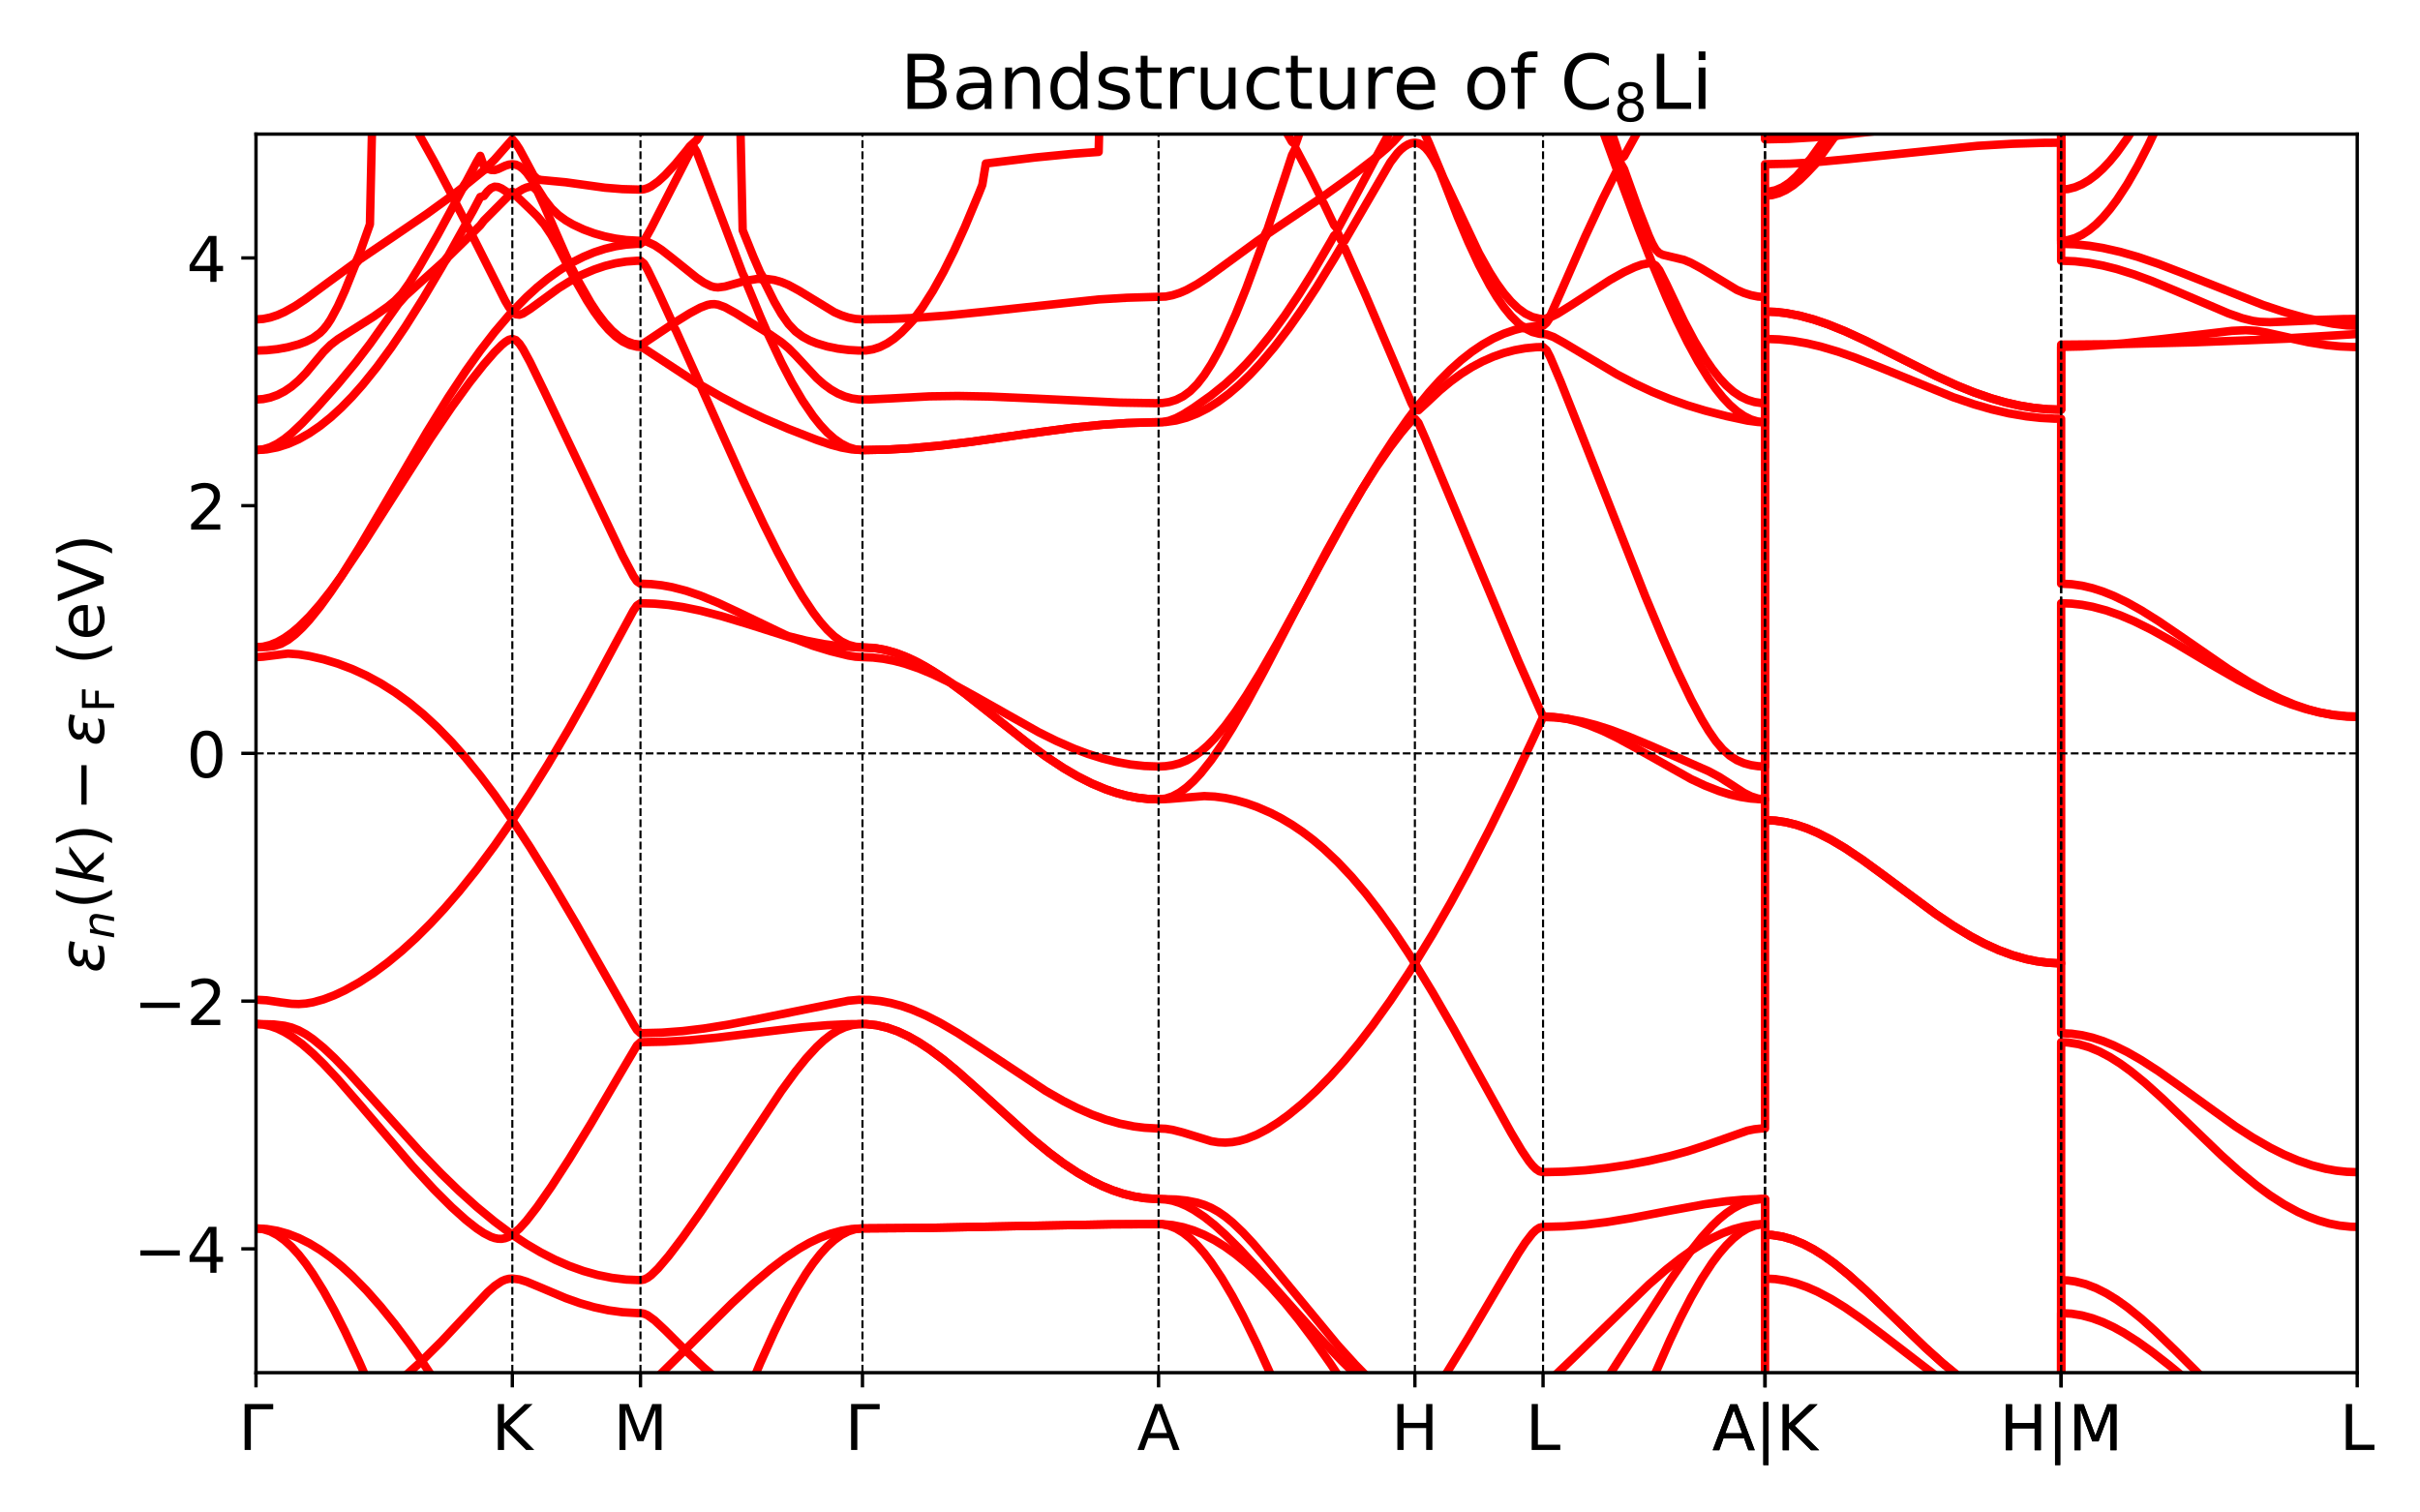 <?xml version="1.0" encoding="utf-8" standalone="no"?>
<!DOCTYPE svg PUBLIC "-//W3C//DTD SVG 1.1//EN"
  "http://www.w3.org/Graphics/SVG/1.1/DTD/svg11.dtd">
<!-- Created with matplotlib (https://matplotlib.org/) -->
<svg height="360pt" version="1.1" viewBox="0 0 576 360" width="576pt" xmlns="http://www.w3.org/2000/svg" xmlns:xlink="http://www.w3.org/1999/xlink">
 <defs>
  <style type="text/css">*{stroke-linecap:butt;stroke-linejoin:round;}</style>
 </defs>
 <g id="figure_1">
  <g id="patch_1">
   <path d="M 0 360 
L 576 360 
L 576 0 
L 0 0 
z
" style="fill:#ffffff;"/>
  </g>
  <g id="axes_1">
   <g id="patch_2">
    <path d="M 60.932 326.72 
L 561.06 326.72 
L 561.06 31.92 
L 60.932 31.92 
z
" style="fill:#ffffff;"/>
   </g>
   <g id="matplotlib.axis_1">
    <g id="xtick_1">
     <g id="line2d_1">
      <defs>
       <path d="M 0 0 
L 0 3.5 
" id="mcee0f59f73" style="stroke:#000000;stroke-width:0.8;"/>
      </defs>
      <g>
       <use style="stroke:#000000;stroke-width:0.8;" x="60.932" xlink:href="#mcee0f59f73" y="326.72"/>
      </g>
     </g>
     <g id="text_1">
      <!-- Γ -->
      <g transform="translate(56.753 345.118)scale(0.15 -0.15)">
       <defs>
        <path d="M 9.812 0 
L 9.812 72.906 
L 55.172 72.906 
L 55.172 64.594 
L 19.672 64.594 
L 19.672 0 
z
" id="DejaVuSans-915"/>
       </defs>
       <use xlink:href="#DejaVuSans-915"/>
      </g>
     </g>
    </g>
    <g id="xtick_2">
     <g id="line2d_2">
      <g>
       <use style="stroke:#000000;stroke-width:0.8;" x="121.941" xlink:href="#mcee0f59f73" y="326.72"/>
      </g>
     </g>
     <g id="text_2">
      <!-- K -->
      <g transform="translate(117.023 345.118)scale(0.15 -0.15)">
       <defs>
        <path d="M 9.812 72.906 
L 19.672 72.906 
L 19.672 42.094 
L 52.391 72.906 
L 65.094 72.906 
L 28.906 38.922 
L 67.672 0 
L 54.688 0 
L 19.672 35.109 
L 19.672 0 
L 9.812 0 
z
" id="DejaVuSans-75"/>
       </defs>
       <use xlink:href="#DejaVuSans-75"/>
      </g>
     </g>
    </g>
    <g id="xtick_3">
     <g id="line2d_3">
      <g>
       <use style="stroke:#000000;stroke-width:0.8;" x="152.446" xlink:href="#mcee0f59f73" y="326.72"/>
      </g>
     </g>
     <g id="text_3">
      <!-- M -->
      <g transform="translate(145.975 345.118)scale(0.15 -0.15)">
       <defs>
        <path d="M 9.812 72.906 
L 24.516 72.906 
L 43.109 23.297 
L 61.812 72.906 
L 76.516 72.906 
L 76.516 0 
L 66.891 0 
L 66.891 64.016 
L 48.094 14.016 
L 38.188 14.016 
L 19.391 64.016 
L 19.391 0 
L 9.812 0 
z
" id="DejaVuSans-77"/>
       </defs>
       <use xlink:href="#DejaVuSans-77"/>
      </g>
     </g>
    </g>
    <g id="xtick_4">
     <g id="line2d_4">
      <g>
       <use style="stroke:#000000;stroke-width:0.8;" x="205.281" xlink:href="#mcee0f59f73" y="326.72"/>
      </g>
     </g>
     <g id="text_4">
      <!-- Γ -->
      <g transform="translate(201.102 345.118)scale(0.15 -0.15)">
       <use xlink:href="#DejaVuSans-915"/>
      </g>
     </g>
    </g>
    <g id="xtick_5">
     <g id="line2d_5">
      <g>
       <use style="stroke:#000000;stroke-width:0.8;" x="275.758" xlink:href="#mcee0f59f73" y="326.72"/>
      </g>
     </g>
     <g id="text_5">
      <!-- A -->
      <g transform="translate(270.627 345.118)scale(0.15 -0.15)">
       <defs>
        <path d="M 34.188 63.188 
L 20.797 26.906 
L 47.609 26.906 
z
M 28.609 72.906 
L 39.797 72.906 
L 67.578 0 
L 57.328 0 
L 50.688 18.703 
L 17.828 18.703 
L 11.188 0 
L 0.781 0 
z
" id="DejaVuSans-65"/>
       </defs>
       <use xlink:href="#DejaVuSans-65"/>
      </g>
     </g>
    </g>
    <g id="xtick_6">
     <g id="line2d_6">
      <g>
       <use style="stroke:#000000;stroke-width:0.8;" x="336.767" xlink:href="#mcee0f59f73" y="326.72"/>
      </g>
     </g>
     <g id="text_6">
      <!-- H -->
      <g transform="translate(331.127 345.118)scale(0.15 -0.15)">
       <defs>
        <path d="M 9.812 72.906 
L 19.672 72.906 
L 19.672 43.016 
L 55.516 43.016 
L 55.516 72.906 
L 65.375 72.906 
L 65.375 0 
L 55.516 0 
L 55.516 34.719 
L 19.672 34.719 
L 19.672 0 
L 9.812 0 
z
" id="DejaVuSans-72"/>
       </defs>
       <use xlink:href="#DejaVuSans-72"/>
      </g>
     </g>
    </g>
    <g id="xtick_7">
     <g id="line2d_7">
      <g>
       <use style="stroke:#000000;stroke-width:0.8;" x="367.271" xlink:href="#mcee0f59f73" y="326.72"/>
      </g>
     </g>
     <g id="text_7">
      <!-- L -->
      <g transform="translate(363.092 345.118)scale(0.15 -0.15)">
       <defs>
        <path d="M 9.812 72.906 
L 19.672 72.906 
L 19.672 8.297 
L 55.172 8.297 
L 55.172 0 
L 9.812 0 
z
" id="DejaVuSans-76"/>
       </defs>
       <use xlink:href="#DejaVuSans-76"/>
      </g>
     </g>
    </g>
    <g id="xtick_8">
     <g id="line2d_8">
      <g>
       <use style="stroke:#000000;stroke-width:0.8;" x="420.107" xlink:href="#mcee0f59f73" y="326.72"/>
      </g>
     </g>
     <g id="text_8">
      <!-- A|K -->
      <g transform="translate(407.531 345.183)scale(0.15 -0.15)">
       <defs>
        <path d="M 21 76.422 
L 21 -23.578 
L 12.703 -23.578 
L 12.703 76.422 
z
" id="DejaVuSans-124"/>
       </defs>
       <use xlink:href="#DejaVuSans-65"/>
       <use x="68.408" xlink:href="#DejaVuSans-124"/>
       <use x="102.1" xlink:href="#DejaVuSans-75"/>
      </g>
     </g>
    </g>
    <g id="xtick_9">
     <g id="line2d_9">
      <g>
       <use style="stroke:#000000;stroke-width:0.8;" x="420.107" xlink:href="#mcee0f59f73" y="326.72"/>
      </g>
     </g>
     <g id="text_9">
      <!-- A|K -->
      <g transform="translate(407.531 345.183)scale(0.15 -0.15)">
       <use xlink:href="#DejaVuSans-65"/>
       <use x="68.408" xlink:href="#DejaVuSans-124"/>
       <use x="102.1" xlink:href="#DejaVuSans-75"/>
      </g>
     </g>
    </g>
    <g id="xtick_10">
     <g id="line2d_10">
      <g>
       <use style="stroke:#000000;stroke-width:0.8;" x="490.583" xlink:href="#mcee0f59f73" y="326.72"/>
      </g>
     </g>
     <g id="text_10">
      <!-- H|M -->
      <g transform="translate(475.946 345.183)scale(0.15 -0.15)">
       <use xlink:href="#DejaVuSans-72"/>
       <use x="75.195" xlink:href="#DejaVuSans-124"/>
       <use x="108.887" xlink:href="#DejaVuSans-77"/>
      </g>
     </g>
    </g>
    <g id="xtick_11">
     <g id="line2d_11">
      <g>
       <use style="stroke:#000000;stroke-width:0.8;" x="490.583" xlink:href="#mcee0f59f73" y="326.72"/>
      </g>
     </g>
     <g id="text_11">
      <!-- H|M -->
      <g transform="translate(475.946 345.183)scale(0.15 -0.15)">
       <use xlink:href="#DejaVuSans-72"/>
       <use x="75.195" xlink:href="#DejaVuSans-124"/>
       <use x="108.887" xlink:href="#DejaVuSans-77"/>
      </g>
     </g>
    </g>
    <g id="xtick_12">
     <g id="line2d_12">
      <g>
       <use style="stroke:#000000;stroke-width:0.8;" x="561.06" xlink:href="#mcee0f59f73" y="326.72"/>
      </g>
     </g>
     <g id="text_12">
      <!-- L -->
      <g transform="translate(556.881 345.118)scale(0.15 -0.15)">
       <use xlink:href="#DejaVuSans-76"/>
      </g>
     </g>
    </g>
   </g>
   <g id="matplotlib.axis_2">
    <g id="ytick_1">
     <g id="line2d_13">
      <defs>
       <path d="M 0 0 
L -3.5 0 
" id="m68cba060dd" style="stroke:#000000;stroke-width:0.8;"/>
      </defs>
      <g>
       <use style="stroke:#000000;stroke-width:0.8;" x="60.932" xlink:href="#m68cba060dd" y="297.24"/>
      </g>
     </g>
     <g id="text_13">
      <!-- −4 -->
      <g transform="translate(31.819 302.939)scale(0.15 -0.15)">
       <defs>
        <path d="M 10.594 35.5 
L 73.188 35.5 
L 73.188 27.203 
L 10.594 27.203 
z
" id="DejaVuSans-8722"/>
        <path d="M 37.797 64.312 
L 12.891 25.391 
L 37.797 25.391 
z
M 35.203 72.906 
L 47.609 72.906 
L 47.609 25.391 
L 58.016 25.391 
L 58.016 17.188 
L 47.609 17.188 
L 47.609 0 
L 37.797 0 
L 37.797 17.188 
L 4.891 17.188 
L 4.891 26.703 
z
" id="DejaVuSans-52"/>
       </defs>
       <use xlink:href="#DejaVuSans-8722"/>
       <use x="83.789" xlink:href="#DejaVuSans-52"/>
      </g>
     </g>
    </g>
    <g id="ytick_2">
     <g id="line2d_14">
      <g>
       <use style="stroke:#000000;stroke-width:0.8;" x="60.932" xlink:href="#m68cba060dd" y="238.28"/>
      </g>
     </g>
     <g id="text_14">
      <!-- −2 -->
      <g transform="translate(31.819 243.979)scale(0.15 -0.15)">
       <defs>
        <path d="M 19.188 8.297 
L 53.609 8.297 
L 53.609 0 
L 7.328 0 
L 7.328 8.297 
Q 12.938 14.109 22.625 23.891 
Q 32.328 33.688 34.812 36.531 
Q 39.547 41.844 41.422 45.531 
Q 43.312 49.219 43.312 52.781 
Q 43.312 58.594 39.234 62.25 
Q 35.156 65.922 28.609 65.922 
Q 23.969 65.922 18.812 64.312 
Q 13.672 62.703 7.812 59.422 
L 7.812 69.391 
Q 13.766 71.781 18.938 73 
Q 24.125 74.219 28.422 74.219 
Q 39.75 74.219 46.484 68.547 
Q 53.219 62.891 53.219 53.422 
Q 53.219 48.922 51.531 44.891 
Q 49.859 40.875 45.406 35.406 
Q 44.188 33.984 37.641 27.219 
Q 31.109 20.453 19.188 8.297 
z
" id="DejaVuSans-50"/>
       </defs>
       <use xlink:href="#DejaVuSans-8722"/>
       <use x="83.789" xlink:href="#DejaVuSans-50"/>
      </g>
     </g>
    </g>
    <g id="ytick_3">
     <g id="line2d_15">
      <g>
       <use style="stroke:#000000;stroke-width:0.8;" x="60.932" xlink:href="#m68cba060dd" y="179.32"/>
      </g>
     </g>
     <g id="text_15">
      <!-- 0 -->
      <g transform="translate(44.388 185.019)scale(0.15 -0.15)">
       <defs>
        <path d="M 31.781 66.406 
Q 24.172 66.406 20.328 58.906 
Q 16.5 51.422 16.5 36.375 
Q 16.5 21.391 20.328 13.891 
Q 24.172 6.391 31.781 6.391 
Q 39.453 6.391 43.281 13.891 
Q 47.125 21.391 47.125 36.375 
Q 47.125 51.422 43.281 58.906 
Q 39.453 66.406 31.781 66.406 
z
M 31.781 74.219 
Q 44.047 74.219 50.516 64.516 
Q 56.984 54.828 56.984 36.375 
Q 56.984 17.969 50.516 8.266 
Q 44.047 -1.422 31.781 -1.422 
Q 19.531 -1.422 13.062 8.266 
Q 6.594 17.969 6.594 36.375 
Q 6.594 54.828 13.062 64.516 
Q 19.531 74.219 31.781 74.219 
z
" id="DejaVuSans-48"/>
       </defs>
       <use xlink:href="#DejaVuSans-48"/>
      </g>
     </g>
    </g>
    <g id="ytick_4">
     <g id="line2d_16">
      <g>
       <use style="stroke:#000000;stroke-width:0.8;" x="60.932" xlink:href="#m68cba060dd" y="120.36"/>
      </g>
     </g>
     <g id="text_16">
      <!-- 2 -->
      <g transform="translate(44.388 126.059)scale(0.15 -0.15)">
       <use xlink:href="#DejaVuSans-50"/>
      </g>
     </g>
    </g>
    <g id="ytick_5">
     <g id="line2d_17">
      <g>
       <use style="stroke:#000000;stroke-width:0.8;" x="60.932" xlink:href="#m68cba060dd" y="61.4"/>
      </g>
     </g>
     <g id="text_17">
      <!-- 4 -->
      <g transform="translate(44.388 67.099)scale(0.15 -0.15)">
       <use xlink:href="#DejaVuSans-52"/>
      </g>
     </g>
    </g>
    <g id="text_18">
     <!-- $\varepsilon_n(k) - \varepsilon_{\mathrm{F}}$ (eV) -->
     <g transform="translate(24.699 231.595)rotate(-90)scale(0.15 -0.15)">
      <defs>
       <path d="M 19.734 29.5 
Q 14.453 30.672 12.156 33.844 
Q 10.453 36.078 10.453 39.109 
Q 10.453 47.406 18.359 52.25 
Q 24.609 56.062 34.188 56.062 
Q 37.891 56.062 41.938 55.469 
Q 46 54.891 50.531 53.719 
L 48.969 45.562 
Q 44.484 46.969 40.719 47.609 
Q 36.859 48.25 33.406 48.25 
Q 27.594 48.25 23.781 46 
Q 19.188 43.312 19.188 39.406 
Q 19.188 36.812 21.578 35.016 
Q 24.422 32.859 30.078 32.859 
L 37.641 32.859 
L 36.234 25.438 
L 29 25.438 
Q 22.266 25.438 18.312 22.953 
Q 12.938 19.578 12.938 14.312 
Q 12.938 10.984 15.828 8.797 
Q 19.438 6.062 26.812 6.062 
Q 31.344 6.062 35.688 6.938 
Q 40.047 7.859 43.844 9.672 
L 42.188 1.312 
Q 37.547 -0.047 33.297 -0.734 
Q 29.047 -1.422 25.141 -1.422 
Q 13.531 -1.422 8.062 3.031 
Q 3.906 6.453 3.906 12.203 
Q 3.906 19.969 9.375 24.75 
Q 13.422 28.328 19.734 29.5 
z
" id="DejaVuSans-Oblique-949"/>
       <path d="M 55.719 33.016 
L 49.312 0 
L 40.281 0 
L 46.688 32.672 
Q 47.125 34.969 47.359 36.719 
Q 47.609 38.484 47.609 39.5 
Q 47.609 43.609 45.016 45.891 
Q 42.438 48.188 37.797 48.188 
Q 30.562 48.188 25.344 43.375 
Q 20.125 38.578 18.5 30.328 
L 12.5 0 
L 3.516 0 
L 14.109 54.688 
L 23.094 54.688 
L 21.297 46.094 
Q 25.047 50.828 30.312 53.406 
Q 35.594 56 41.406 56 
Q 48.641 56 52.609 52.094 
Q 56.594 48.188 56.594 41.109 
Q 56.594 39.359 56.375 37.359 
Q 56.156 35.359 55.719 33.016 
z
" id="DejaVuSans-Oblique-110"/>
       <path d="M 31 75.875 
Q 24.469 64.656 21.281 53.656 
Q 18.109 42.672 18.109 31.391 
Q 18.109 20.125 21.312 9.062 
Q 24.516 -2 31 -13.188 
L 23.188 -13.188 
Q 15.875 -1.703 12.234 9.375 
Q 8.594 20.453 8.594 31.391 
Q 8.594 42.281 12.203 53.312 
Q 15.828 64.359 23.188 75.875 
z
" id="DejaVuSans-40"/>
       <path d="M 18.312 75.984 
L 27.297 75.984 
L 18.703 31.688 
L 49.516 54.688 
L 61.188 54.688 
L 26.812 28.516 
L 51.906 0 
L 41.016 0 
L 17.672 26.703 
L 12.5 0 
L 3.516 0 
z
" id="DejaVuSans-Oblique-107"/>
       <path d="M 8.016 75.875 
L 15.828 75.875 
Q 23.141 64.359 26.781 53.312 
Q 30.422 42.281 30.422 31.391 
Q 30.422 20.453 26.781 9.375 
Q 23.141 -1.703 15.828 -13.188 
L 8.016 -13.188 
Q 14.5 -2 17.703 9.062 
Q 20.906 20.125 20.906 31.391 
Q 20.906 42.672 17.703 53.656 
Q 14.5 64.656 8.016 75.875 
z
" id="DejaVuSans-41"/>
       <path d="M 9.812 72.906 
L 51.703 72.906 
L 51.703 64.594 
L 19.672 64.594 
L 19.672 43.109 
L 48.578 43.109 
L 48.578 34.812 
L 19.672 34.812 
L 19.672 0 
L 9.812 0 
z
" id="DejaVuSans-70"/>
       <path id="DejaVuSans-32"/>
       <path d="M 56.203 29.594 
L 56.203 25.203 
L 14.891 25.203 
Q 15.484 15.922 20.484 11.062 
Q 25.484 6.203 34.422 6.203 
Q 39.594 6.203 44.453 7.469 
Q 49.312 8.734 54.109 11.281 
L 54.109 2.781 
Q 49.266 0.734 44.188 -0.344 
Q 39.109 -1.422 33.891 -1.422 
Q 20.797 -1.422 13.156 6.188 
Q 5.516 13.812 5.516 26.812 
Q 5.516 40.234 12.766 48.109 
Q 20.016 56 32.328 56 
Q 43.359 56 49.781 48.891 
Q 56.203 41.797 56.203 29.594 
z
M 47.219 32.234 
Q 47.125 39.594 43.094 43.984 
Q 39.062 48.391 32.422 48.391 
Q 24.906 48.391 20.391 44.141 
Q 15.875 39.891 15.188 32.172 
z
" id="DejaVuSans-101"/>
       <path d="M 28.609 0 
L 0.781 72.906 
L 11.078 72.906 
L 34.188 11.531 
L 57.328 72.906 
L 67.578 72.906 
L 39.797 0 
z
" id="DejaVuSans-86"/>
      </defs>
      <use transform="translate(0 0.016)" xlink:href="#DejaVuSans-Oblique-949"/>
      <use transform="translate(54.053 -16.391)scale(0.7)" xlink:href="#DejaVuSans-Oblique-110"/>
      <use transform="translate(101.152 0.016)" xlink:href="#DejaVuSans-40"/>
      <use transform="translate(140.166 0.016)" xlink:href="#DejaVuSans-Oblique-107"/>
      <use transform="translate(198.076 0.016)" xlink:href="#DejaVuSans-41"/>
      <use transform="translate(256.572 0.016)" xlink:href="#DejaVuSans-8722"/>
      <use transform="translate(359.844 0.016)" xlink:href="#DejaVuSans-Oblique-949"/>
      <use transform="translate(413.896 -16.391)scale(0.7)" xlink:href="#DejaVuSans-70"/>
      <use transform="translate(456.895 0.016)" xlink:href="#DejaVuSans-32"/>
      <use transform="translate(488.682 0.016)" xlink:href="#DejaVuSans-40"/>
      <use transform="translate(527.695 0.016)" xlink:href="#DejaVuSans-101"/>
      <use transform="translate(589.219 0.016)" xlink:href="#DejaVuSans-86"/>
      <use transform="translate(657.627 0.016)" xlink:href="#DejaVuSans-41"/>
     </g>
    </g>
   </g>
   <g id="line2d_18">
    <path clip-path="url(#pa91db72b59)" d="M 0 0 
" style="fill:none;stroke:#ff0000;stroke-linecap:square;stroke-width:2;"/>
   </g>
   <g id="line2d_19">
    <path clip-path="url(#pa91db72b59)" d="M 0 0 
" style="fill:none;stroke:#ff0000;stroke-linecap:square;stroke-width:2;"/>
   </g>
   <g id="line2d_20">
    <path clip-path="url(#pa91db72b59)" d="M 0 0 
" style="fill:none;stroke:#ff0000;stroke-linecap:square;stroke-width:2;"/>
   </g>
   <g id="line2d_21">
    <path clip-path="url(#pa91db72b59)" d="M 0 0 
" style="fill:none;stroke:#ff0000;stroke-linecap:square;stroke-width:2;"/>
   </g>
   <g id="line2d_22">
    <path clip-path="url(#pa91db72b59)" d="M 0 0 
" style="fill:none;stroke:#ff0000;stroke-linecap:square;stroke-width:2;"/>
   </g>
   <g id="line2d_23">
    <path clip-path="url(#pa91db72b59)" d="M 0 0 
" style="fill:none;stroke:#ff0000;stroke-linecap:square;stroke-width:2;"/>
   </g>
   <g id="line2d_24">
    <path clip-path="url(#pa91db72b59)" d="M 0 0 
" style="fill:none;stroke:#ff0000;stroke-linecap:square;stroke-width:2;"/>
   </g>
   <g id="line2d_25">
    <path clip-path="url(#pa91db72b59)" d="M 0 0 
" style="fill:none;stroke:#ff0000;stroke-linecap:square;stroke-width:2;"/>
   </g>
   <g id="line2d_26">
    <path clip-path="url(#pa91db72b59)" d="M 267.377 361 
L 276.593 360.959 
L 276.999 361 
M 418.864 361 
L 420.107 360.932 
L 420.107 361 
L 420.107 361 
" style="fill:none;stroke:#ff0000;stroke-linecap:square;stroke-width:2;"/>
   </g>
   <g id="line2d_27">
    <path clip-path="url(#pa91db72b59)" d="M 60.932 353.203 
L 63.474 353.363 
L 66.016 353.809 
L 69.405 354.694 
L 85.505 359.301 
L 92.138 361 
M 121.861 361 
L 121.941 360.925 
L 122.007 361 
M 166.865 361 
L 171.735 347.634 
L 172.573 348.04 
L 175.928 350.072 
L 179.283 351.853 
L 182.637 353.346 
L 185.153 354.242 
L 187.669 354.904 
L 190.185 355.275 
L 191.863 355.33 
L 193.54 355.221 
L 196.056 354.788 
L 201.927 353.477 
L 204.442 353.221 
L 211.993 353.169 
L 226.256 353.079 
L 230.451 356.732 
L 235.094 361 
M 267.374 361 
L 277.429 360.948 
L 279.183 361 
M 333.985 361 
L 335.931 359.41 
L 336.767 358.654 
L 337.614 359.642 
L 338.542 361 
M 416.866 361 
L 420.936 360.924 
L 430.886 360.8 
L 442.494 360.417 
L 460.735 359.539 
L 475.659 358.906 
L 486.438 358.675 
L 490.583 358.654 
L 490.583 361 
L 490.583 361 
" style="fill:none;stroke:#ff0000;stroke-linecap:square;stroke-width:2;"/>
   </g>
   <g id="line2d_28">
    <path clip-path="url(#pa91db72b59)" d="M 60.932 343.111 
L 64.321 342.967 
L 67.711 342.533 
L 71.1 341.81 
L 74.49 340.8 
L 77.879 339.505 
L 81.268 337.927 
L 84.658 336.069 
L 88.047 333.934 
L 88.895 333.358 
L 89.742 333.864 
L 94.826 346.221 
L 100.7 361 
M 117.159 361 
L 119.399 360.237 
L 120.246 360.13 
L 121.094 360.319 
L 121.941 360.925 
L 124.483 358.308 
L 127.025 355.369 
L 131.262 350.022 
L 136.346 343.548 
L 138.888 340.57 
L 141.43 337.916 
L 143.125 336.377 
L 144.82 335.051 
L 146.514 333.962 
L 148.209 333.129 
L 149.904 332.565 
L 151.598 332.28 
L 152.446 332.245 
L 153.284 332.673 
L 156.639 335.634 
L 161.671 339.973 
L 165.864 343.316 
L 170.058 346.366 
L 171.735 347.495 
L 175.089 338.807 
L 176.767 334.542 
L 177.605 333.557 
L 180.96 335.715 
L 184.315 337.603 
L 187.669 339.218 
L 191.024 340.556 
L 194.379 341.616 
L 197.733 342.394 
L 201.088 342.89 
L 204.442 343.102 
L 206.959 343.184 
L 209.476 343.562 
L 211.993 344.256 
L 214.51 345.25 
L 217.027 346.52 
L 219.544 348.041 
L 222.061 349.781 
L 226.256 352.896 
L 249.749 352.139 
L 265.69 351.755 
L 276.593 351.696 
L 279.101 351.942 
L 281.608 352.434 
L 285.787 353.557 
L 300.83 357.817 
L 308.352 359.762 
L 313.366 360.818 
L 314.438 361 
M 327.227 361 
L 329.245 360.459 
L 331.752 359.522 
L 335.095 358.151 
L 335.931 358.15 
L 336.767 358.654 
L 339.309 356.117 
L 341.851 353.271 
L 346.088 348.1 
L 347.782 345.979 
L 348.63 345.762 
L 352.019 347.102 
L 355.409 348.18 
L 358.798 348.99 
L 362.187 349.532 
L 365.577 349.803 
L 367.271 349.837 
L 374.819 358.888 
L 376.736 361 
M 380.883 361 
L 385.722 347.809 
L 386.561 345.836 
L 389.915 347.914 
L 393.27 349.751 
L 396.624 351.316 
L 399.14 352.283 
L 401.656 353.035 
L 404.172 353.524 
L 405.85 353.674 
L 407.527 353.664 
L 410.043 353.36 
L 413.398 352.622 
L 416.752 351.943 
L 419.268 351.696 
L 420.107 351.679 
L 420.107 360.925 
L 430.056 360.818 
L 440.835 360.485 
L 456.589 359.746 
L 474.83 358.933 
L 485.609 358.683 
L 490.583 358.654 
L 490.583 332.245 
L 503.85 332.134 
L 519.603 331.769 
L 523.749 331.65 
L 524.578 331.768 
L 530.382 336.436 
L 534.528 339.531 
L 538.673 342.329 
L 541.99 344.305 
L 545.306 346.014 
L 548.623 347.43 
L 551.11 348.287 
L 553.598 348.961 
L 556.085 349.447 
L 558.573 349.739 
L 561.06 349.837 
L 561.06 349.837 
" style="fill:none;stroke:#ff0000;stroke-linecap:square;stroke-width:2;"/>
   </g>
   <g id="line2d_29">
    <path clip-path="url(#pa91db72b59)" d="M 60.932 292.382 
L 62.627 292.562 
L 64.321 293.098 
L 66.016 293.985 
L 67.711 295.212 
L 69.405 296.765 
L 71.1 298.628 
L 72.795 300.783 
L 74.49 303.208 
L 77.032 307.309 
L 79.574 311.901 
L 82.116 316.916 
L 85.505 324.146 
L 88.895 331.87 
L 89.742 332.765 
L 93.131 330.226 
L 96.521 327.427 
L 99.91 324.378 
L 100.757 324.497 
L 104.994 330.871 
L 110.078 338.929 
L 118.552 352.642 
L 120.246 354.862 
L 121.094 355.544 
L 121.941 355.768 
L 122.788 355.591 
L 123.636 355.158 
L 125.331 353.885 
L 127.025 352.315 
L 129.567 349.646 
L 134.651 343.813 
L 138.041 340.008 
L 140.583 337.411 
L 143.125 335.161 
L 144.82 333.902 
L 146.514 332.864 
L 148.209 332.068 
L 149.904 331.528 
L 151.598 331.255 
L 152.446 331.221 
L 153.284 330.786 
L 155.8 328.473 
L 162.51 321.842 
L 163.348 321.603 
L 167.542 325.548 
L 171.735 329.155 
L 175.089 331.767 
L 176.767 332.977 
L 177.605 332.451 
L 180.96 324.41 
L 184.315 316.969 
L 186.831 311.859 
L 189.347 307.215 
L 191.863 303.1 
L 193.54 300.679 
L 195.217 298.539 
L 196.895 296.694 
L 198.572 295.162 
L 200.249 293.955 
L 201.927 293.084 
L 203.604 292.558 
L 205.281 292.382 
L 220.383 292.27 
L 240.519 291.868 
L 264.851 291.408 
L 276.593 291.389 
L 278.265 291.73 
L 279.936 292.406 
L 281.608 293.412 
L 283.279 294.735 
L 284.951 296.363 
L 286.622 298.278 
L 288.294 300.465 
L 290.801 304.209 
L 293.308 308.454 
L 295.816 313.134 
L 299.158 319.942 
L 302.501 327.274 
L 306.68 336.997 
L 312.53 351.299 
L 315.873 359.658 
L 316.547 361 
M 319.061 361 
L 319.216 360.888 
L 323.395 356.151 
L 327.574 351.027 
L 330.081 347.778 
L 330.917 347.161 
L 334.26 352.501 
L 335.095 353.646 
L 335.931 354.483 
L 336.767 354.775 
L 337.614 354.553 
L 338.462 354.047 
L 340.156 352.654 
L 342.698 350.105 
L 346.088 346.265 
L 346.935 345.264 
L 347.782 345.386 
L 348.63 345.25 
L 352.019 346.725 
L 355.409 347.91 
L 358.798 348.8 
L 362.187 349.395 
L 365.577 349.693 
L 367.271 349.73 
L 369.787 346.487 
L 373.981 340.727 
L 375.658 338.336 
L 376.497 338.377 
L 380.69 341.689 
L 384.883 344.714 
L 385.722 345.282 
L 386.561 345.581 
L 390.754 334.772 
L 394.108 326.607 
L 397.463 318.985 
L 399.979 313.694 
L 402.495 308.828 
L 405.011 304.444 
L 407.527 300.602 
L 409.204 298.37 
L 410.882 296.42 
L 412.559 294.769 
L 414.236 293.43 
L 415.914 292.415 
L 417.591 291.732 
L 419.268 291.39 
L 420.107 291.347 
L 420.107 355.768 
L 436.69 355.657 
L 457.418 355.277 
L 484.779 354.797 
L 490.583 354.775 
L 490.583 331.221 
L 502.191 331.111 
L 515.458 330.751 
L 522.92 330.478 
L 524.578 331.626 
L 527.895 331.529 
L 534.528 337.539 
L 537.844 340.23 
L 541.161 342.646 
L 544.477 344.749 
L 546.965 346.103 
L 549.452 347.254 
L 551.94 348.194 
L 554.427 348.914 
L 556.914 349.41 
L 559.402 349.679 
L 561.06 349.73 
L 561.06 349.73 
" style="fill:none;stroke:#ff0000;stroke-linecap:square;stroke-width:2;"/>
   </g>
   <g id="line2d_30">
    <path clip-path="url(#pa91db72b59)" d="M 60.932 292.382 
L 63.474 292.526 
L 66.016 292.956 
L 68.558 293.671 
L 71.1 294.668 
L 73.642 295.941 
L 76.184 297.486 
L 78.726 299.295 
L 81.268 301.36 
L 83.81 303.671 
L 87.2 307.118 
L 90.589 310.956 
L 93.979 315.154 
L 97.368 319.679 
L 99.91 323.267 
L 100.757 323.578 
L 104.994 319.372 
L 110.078 313.95 
L 116.01 307.621 
L 117.704 306.1 
L 119.399 304.963 
L 120.246 304.597 
L 121.094 304.384 
L 121.941 304.316 
L 123.636 304.536 
L 125.331 305.06 
L 128.72 306.472 
L 134.651 308.979 
L 138.041 310.18 
L 141.43 311.151 
L 144.82 311.874 
L 148.209 312.338 
L 151.598 312.537 
L 152.446 312.546 
L 153.284 312.677 
L 154.123 313.044 
L 155.8 314.257 
L 158.316 316.605 
L 162.51 320.781 
L 163.348 320.999 
L 174.251 310.177 
L 179.283 305.523 
L 183.476 301.979 
L 186.831 299.436 
L 190.185 297.212 
L 192.701 295.785 
L 195.217 294.586 
L 197.733 293.634 
L 200.249 292.942 
L 202.765 292.523 
L 205.281 292.382 
L 220.383 292.27 
L 240.519 291.868 
L 264.851 291.408 
L 276.593 291.362 
L 279.101 291.591 
L 281.608 292.093 
L 284.115 292.867 
L 286.622 293.909 
L 289.13 295.214 
L 291.637 296.778 
L 294.144 298.594 
L 296.651 300.653 
L 299.158 302.947 
L 302.501 306.355 
L 305.844 310.136 
L 309.187 314.263 
L 312.53 318.704 
L 316.709 324.648 
L 320.888 330.965 
L 325.902 338.933 
L 330.081 345.784 
L 330.917 346.668 
L 335.931 340.009 
L 336.767 339.549 
L 337.614 339.82 
L 341.004 341.826 
L 344.393 343.726 
L 346.935 344.995 
L 347.782 344.835 
L 348.63 344.925 
L 352.019 340.854 
L 354.561 338.07 
L 357.103 335.633 
L 358.798 334.247 
L 360.493 333.08 
L 362.187 332.15 
L 363.882 331.475 
L 365.577 331.065 
L 367.271 330.927 
L 368.11 331.264 
L 369.787 332.628 
L 375.658 337.684 
L 376.497 337.123 
L 381.529 329.63 
L 388.238 319.214 
L 397.463 304.868 
L 400.818 299.996 
L 402.495 297.709 
L 405.011 296.095 
L 407.527 294.691 
L 410.043 293.513 
L 412.559 292.576 
L 415.075 291.897 
L 417.591 291.485 
L 420.107 291.347 
L 420.107 304.316 
L 422.594 304.446 
L 425.082 304.832 
L 427.569 305.467 
L 430.056 306.337 
L 432.544 307.426 
L 435.86 309.18 
L 439.177 311.229 
L 443.323 314.108 
L 448.297 317.866 
L 460.735 327.422 
L 464.88 330.303 
L 469.026 332.892 
L 472.342 334.708 
L 475.659 336.266 
L 478.976 337.543 
L 482.292 338.517 
L 484.779 339.042 
L 487.267 339.383 
L 489.754 339.539 
L 490.583 339.549 
L 490.583 312.546 
L 493.071 312.684 
L 495.558 313.096 
L 498.046 313.773 
L 500.533 314.701 
L 503.02 315.862 
L 505.508 317.232 
L 508.824 319.34 
L 512.141 321.709 
L 516.287 324.935 
L 522.92 330.395 
L 524.578 330.414 
L 526.236 330.35 
L 527.065 330.698 
L 527.895 331.499 
L 531.211 331.432 
L 549.452 331.014 
L 561.06 330.927 
L 561.06 330.927 
" style="fill:none;stroke:#ff0000;stroke-linecap:square;stroke-width:2;"/>
   </g>
   <g id="line2d_31">
    <path clip-path="url(#pa91db72b59)" d="M 60.932 243.729 
L 62.627 243.853 
L 64.321 244.219 
L 66.016 244.821 
L 67.711 245.644 
L 69.405 246.67 
L 71.948 248.549 
L 74.49 250.77 
L 77.032 253.262 
L 80.421 256.894 
L 85.505 262.744 
L 98.215 277.617 
L 103.299 283.129 
L 107.536 287.353 
L 110.926 290.397 
L 113.468 292.394 
L 115.162 293.518 
L 116.857 294.385 
L 117.704 294.679 
L 118.552 294.849 
L 119.399 294.868 
L 120.246 294.717 
L 121.094 294.384 
L 121.941 293.876 
L 125.331 296.112 
L 128.72 298.102 
L 132.109 299.838 
L 135.499 301.315 
L 138.888 302.529 
L 142.278 303.476 
L 145.667 304.155 
L 149.056 304.563 
L 152.446 304.699 
L 153.284 304.554 
L 154.123 304.146 
L 154.962 303.532 
L 156.639 301.906 
L 159.155 298.941 
L 162.51 294.523 
L 166.703 288.599 
L 172.573 279.864 
L 185.992 259.648 
L 189.347 255.062 
L 191.863 251.939 
L 194.379 249.196 
L 196.056 247.633 
L 197.733 246.318 
L 199.411 245.273 
L 201.088 244.504 
L 202.765 244.004 
L 204.442 243.76 
L 206.12 243.747 
L 208.637 244.016 
L 211.154 244.599 
L 213.671 245.486 
L 216.188 246.655 
L 218.705 248.082 
L 221.222 249.737 
L 224.578 252.245 
L 227.934 255.022 
L 232.968 259.516 
L 245.553 270.946 
L 249.749 274.385 
L 253.105 276.886 
L 256.461 279.119 
L 259.817 281.051 
L 262.334 282.283 
L 264.851 283.319 
L 267.368 284.151 
L 269.885 284.771 
L 272.402 285.175 
L 274.919 285.359 
L 277.429 285.479 
L 279.101 285.8 
L 280.772 286.327 
L 282.444 287.052 
L 284.115 287.96 
L 286.622 289.632 
L 289.13 291.625 
L 291.637 293.882 
L 294.98 297.202 
L 299.158 301.691 
L 307.516 311.114 
L 314.202 318.527 
L 319.216 323.788 
L 323.395 327.898 
L 327.574 331.713 
L 331.752 335.19 
L 334.26 337.063 
L 335.095 337.612 
L 335.931 338.018 
L 336.767 337.851 
L 340.156 340.312 
L 343.546 342.498 
L 346.935 344.404 
L 347.782 344.258 
L 352.866 338.368 
L 355.409 335.73 
L 357.951 333.447 
L 359.645 332.172 
L 361.34 331.121 
L 363.035 330.315 
L 364.729 329.769 
L 366.424 329.494 
L 367.271 329.459 
L 368.11 329.115 
L 369.787 327.699 
L 373.981 323.694 
L 392.431 305.768 
L 396.624 302.14 
L 399.979 299.499 
L 402.495 297.704 
L 405.011 294.536 
L 407.527 291.749 
L 409.204 290.147 
L 410.882 288.77 
L 412.559 287.628 
L 414.236 286.725 
L 415.914 286.056 
L 417.591 285.616 
L 419.268 285.398 
L 420.107 285.371 
L 420.107 293.876 
L 421.765 293.951 
L 424.253 294.341 
L 426.74 295.057 
L 429.227 296.082 
L 431.715 297.394 
L 434.202 298.964 
L 436.69 300.762 
L 440.006 303.453 
L 444.152 307.174 
L 449.956 312.757 
L 458.247 320.755 
L 462.393 324.484 
L 466.538 327.893 
L 469.855 330.332 
L 473.172 332.475 
L 476.488 334.29 
L 478.976 335.42 
L 481.463 336.342 
L 483.95 337.05 
L 486.438 337.537 
L 488.925 337.801 
L 490.583 337.851 
L 490.583 304.699 
L 492.242 304.776 
L 493.9 305.007 
L 496.387 305.635 
L 498.875 306.589 
L 501.362 307.846 
L 503.85 309.378 
L 506.337 311.155 
L 509.654 313.843 
L 512.97 316.817 
L 517.945 321.625 
L 526.236 329.89 
L 527.065 330.317 
L 546.965 329.639 
L 558.573 329.465 
L 561.06 329.459 
L 561.06 329.459 
" style="fill:none;stroke:#ff0000;stroke-linecap:square;stroke-width:2;"/>
   </g>
   <g id="line2d_32">
    <path clip-path="url(#pa91db72b59)" d="M 60.932 243.729 
L 65.169 243.837 
L 67.711 244.142 
L 69.405 244.568 
L 71.1 245.241 
L 72.795 246.171 
L 74.49 247.334 
L 77.032 249.421 
L 79.574 251.808 
L 82.963 255.297 
L 88.047 260.884 
L 99.91 274.051 
L 104.994 279.328 
L 109.231 283.443 
L 113.468 287.259 
L 117.704 290.745 
L 121.094 293.279 
L 121.941 293.876 
L 123.636 292.421 
L 125.331 290.546 
L 127.873 287.267 
L 131.262 282.402 
L 135.499 275.856 
L 140.583 267.556 
L 147.362 255.997 
L 151.598 248.832 
L 152.446 248.06 
L 158.316 247.939 
L 164.187 247.588 
L 170.896 246.951 
L 180.121 245.822 
L 191.024 244.514 
L 196.895 244.015 
L 201.927 243.776 
L 206.12 243.747 
L 208.637 244.016 
L 211.154 244.599 
L 213.671 245.486 
L 216.188 246.655 
L 218.705 248.082 
L 221.222 249.737 
L 224.578 252.245 
L 227.934 255.022 
L 232.968 259.516 
L 245.553 270.946 
L 249.749 274.385 
L 253.105 276.886 
L 256.461 279.119 
L 259.817 281.05 
L 262.334 282.283 
L 264.851 283.319 
L 267.368 284.151 
L 269.885 284.771 
L 272.402 285.175 
L 274.919 285.359 
L 279.936 285.501 
L 282.444 285.758 
L 284.951 286.253 
L 286.622 286.773 
L 288.294 287.488 
L 289.965 288.42 
L 291.637 289.575 
L 293.308 290.941 
L 295.816 293.326 
L 298.323 296.02 
L 302.501 300.929 
L 318.381 320.155 
L 322.559 324.759 
L 326.738 329.046 
L 330.917 332.982 
L 334.26 335.859 
L 336.767 337.851 
L 337.614 336.917 
L 340.156 333.257 
L 344.393 326.685 
L 349.477 318.397 
L 357.103 305.46 
L 361.34 298.389 
L 363.035 295.798 
L 364.729 293.598 
L 365.577 292.77 
L 366.424 292.222 
L 367.271 292.029 
L 372.303 291.898 
L 377.335 291.511 
L 382.367 290.894 
L 388.238 289.939 
L 397.463 288.159 
L 405.85 286.621 
L 410.882 285.921 
L 415.075 285.539 
L 419.268 285.376 
L 420.107 285.371 
L 420.107 293.876 
L 421.765 293.951 
L 424.253 294.341 
L 426.74 295.057 
L 429.227 296.082 
L 431.715 297.394 
L 434.202 298.964 
L 436.69 300.762 
L 440.006 303.453 
L 444.152 307.174 
L 449.956 312.757 
L 458.247 320.755 
L 462.393 324.484 
L 466.538 327.893 
L 469.855 330.332 
L 473.172 332.475 
L 476.488 334.289 
L 478.976 335.42 
L 481.463 336.342 
L 483.95 337.05 
L 486.438 337.537 
L 488.925 337.801 
L 490.583 337.851 
L 490.583 248.06 
L 492.242 248.135 
L 494.729 248.528 
L 497.217 249.249 
L 499.704 250.28 
L 502.191 251.598 
L 504.679 253.176 
L 507.166 254.981 
L 510.483 257.681 
L 514.628 261.408 
L 520.432 266.994 
L 528.724 274.982 
L 532.869 278.703 
L 537.015 282.104 
L 540.332 284.535 
L 543.648 286.671 
L 546.965 288.48 
L 549.452 289.606 
L 551.94 290.526 
L 554.427 291.231 
L 556.914 291.717 
L 559.402 291.979 
L 561.06 292.029 
L 561.06 292.029 
" style="fill:none;stroke:#ff0000;stroke-linecap:square;stroke-width:2;"/>
   </g>
   <g id="line2d_33">
    <path clip-path="url(#pa91db72b59)" d="M 60.932 237.947 
L 63.474 238.09 
L 66.863 238.594 
L 69.405 238.927 
L 71.1 238.982 
L 72.795 238.86 
L 74.49 238.568 
L 77.032 237.862 
L 79.574 236.894 
L 82.116 235.706 
L 85.505 233.818 
L 88.895 231.611 
L 92.284 229.099 
L 95.673 226.292 
L 99.063 223.198 
L 102.452 219.822 
L 105.841 216.169 
L 109.231 212.245 
L 113.468 206.966 
L 117.704 201.283 
L 121.941 195.208 
L 126.178 201.674 
L 131.262 209.895 
L 137.193 219.969 
L 145.667 234.875 
L 150.751 243.792 
L 151.598 245.14 
L 152.446 245.915 
L 157.478 245.787 
L 162.51 245.411 
L 167.542 244.808 
L 173.412 243.868 
L 180.96 242.411 
L 201.927 238.19 
L 204.442 237.963 
L 206.959 237.996 
L 209.476 238.253 
L 211.993 238.725 
L 214.51 239.403 
L 217.027 240.275 
L 220.383 241.712 
L 223.739 243.422 
L 227.934 245.867 
L 232.968 249.114 
L 248.909 259.666 
L 253.105 262.067 
L 256.461 263.771 
L 259.817 265.251 
L 263.173 266.481 
L 266.529 267.441 
L 269.885 268.115 
L 272.402 268.427 
L 274.919 268.569 
L 277.429 268.668 
L 279.101 268.927 
L 281.608 269.575 
L 288.294 271.623 
L 289.965 271.887 
L 291.637 271.966 
L 293.308 271.851 
L 294.98 271.548 
L 296.651 271.072 
L 299.158 270.067 
L 301.666 268.76 
L 304.173 267.19 
L 306.68 265.385 
L 310.023 262.647 
L 313.366 259.557 
L 316.709 256.136 
L 320.052 252.399 
L 323.395 248.355 
L 326.738 244.015 
L 330.917 238.183 
L 335.095 231.913 
L 336.767 229.286 
L 341.004 236.244 
L 346.088 245.065 
L 352.866 257.326 
L 359.645 269.57 
L 362.187 273.835 
L 363.882 276.343 
L 364.729 277.399 
L 365.577 278.247 
L 366.424 278.805 
L 367.271 279.002 
L 372.303 278.89 
L 377.335 278.557 
L 382.367 278.011 
L 387.399 277.266 
L 392.431 276.326 
L 397.463 275.178 
L 401.656 274.027 
L 405.85 272.657 
L 415.914 269.117 
L 417.591 268.779 
L 419.268 268.601 
L 420.107 268.579 
L 420.107 195.208 
L 422.594 195.333 
L 425.082 195.707 
L 427.569 196.322 
L 430.056 197.164 
L 432.544 198.217 
L 435.86 199.913 
L 439.177 201.892 
L 443.323 204.674 
L 448.297 208.305 
L 460.735 217.549 
L 464.88 220.34 
L 469.026 222.847 
L 472.342 224.606 
L 475.659 226.114 
L 478.976 227.348 
L 482.292 228.29 
L 484.779 228.796 
L 487.267 229.125 
L 489.754 229.276 
L 490.583 229.286 
L 490.583 245.915 
L 493.071 246.034 
L 495.558 246.39 
L 498.046 246.976 
L 500.533 247.779 
L 503.02 248.786 
L 506.337 250.412 
L 509.654 252.315 
L 513.799 254.999 
L 518.774 258.515 
L 532.04 268.081 
L 536.186 270.758 
L 540.332 273.148 
L 543.648 274.811 
L 546.965 276.223 
L 550.281 277.362 
L 553.598 278.21 
L 556.085 278.649 
L 558.573 278.914 
L 561.06 279.002 
L 561.06 279.002 
" style="fill:none;stroke:#ff0000;stroke-linecap:square;stroke-width:2;"/>
   </g>
   <g id="line2d_34">
    <path clip-path="url(#pa91db72b59)" d="M 60.932 156.411 
L 62.627 156.307 
L 68.558 155.566 
L 71.1 155.757 
L 73.642 156.16 
L 77.032 156.936 
L 80.421 157.961 
L 83.81 159.24 
L 87.2 160.787 
L 90.589 162.621 
L 93.979 164.759 
L 97.368 167.218 
L 100.757 170.013 
L 104.147 173.154 
L 107.536 176.644 
L 110.926 180.483 
L 114.315 184.66 
L 117.704 189.16 
L 121.941 195.208 
L 126.178 188.755 
L 130.415 181.94 
L 135.499 173.311 
L 140.583 164.23 
L 146.514 153.167 
L 150.751 145.359 
L 151.598 144.131 
L 152.446 143.579 
L 155.8 143.683 
L 159.155 143.989 
L 162.51 144.487 
L 166.703 145.346 
L 171.735 146.654 
L 178.444 148.675 
L 189.347 152.144 
L 193.54 153.718 
L 197.733 155 
L 201.927 156.034 
L 203.604 156.309 
L 205.281 156.411 
L 207.798 156.511 
L 210.315 156.808 
L 212.832 157.296 
L 215.349 157.964 
L 218.705 159.109 
L 222.061 160.509 
L 226.256 162.544 
L 229.612 165.023 
L 235.485 169.663 
L 244.714 176.972 
L 248.909 180.034 
L 253.105 182.807 
L 256.461 184.768 
L 259.817 186.465 
L 263.173 187.871 
L 265.69 188.723 
L 268.207 189.393 
L 270.724 189.875 
L 273.241 190.166 
L 275.758 190.264 
L 278.265 190.161 
L 286.622 189.484 
L 289.13 189.607 
L 291.637 189.938 
L 294.144 190.463 
L 296.651 191.169 
L 299.158 192.052 
L 302.501 193.504 
L 305.009 194.807 
L 307.516 196.299 
L 310.023 197.991 
L 312.53 199.888 
L 315.038 201.998 
L 318.381 205.151 
L 321.723 208.697 
L 325.066 212.636 
L 328.409 216.957 
L 331.752 221.641 
L 335.095 226.66 
L 336.767 229.286 
L 341.004 222.327 
L 345.24 214.952 
L 349.477 207.176 
L 354.561 197.343 
L 359.645 186.994 
L 364.729 176.17 
L 367.271 170.66 
L 370.626 170.803 
L 373.142 171.145 
L 375.658 171.776 
L 378.174 172.603 
L 381.529 173.977 
L 384.883 175.604 
L 389.077 177.887 
L 402.495 185.432 
L 405.85 186.997 
L 409.204 188.306 
L 411.72 189.088 
L 414.236 189.682 
L 416.752 190.072 
L 419.268 190.252 
L 420.107 190.264 
L 420.107 195.208 
L 422.594 195.333 
L 425.082 195.707 
L 427.569 196.322 
L 430.056 197.164 
L 432.544 198.217 
L 435.86 199.913 
L 439.177 201.892 
L 443.323 204.674 
L 448.297 208.305 
L 460.735 217.549 
L 464.88 220.34 
L 469.026 222.847 
L 472.342 224.606 
L 475.659 226.114 
L 478.976 227.348 
L 482.292 228.29 
L 484.779 228.796 
L 487.267 229.125 
L 489.754 229.276 
L 490.583 229.286 
L 490.583 143.579 
L 493.071 143.674 
L 495.558 143.955 
L 498.046 144.419 
L 501.362 145.305 
L 504.679 146.473 
L 507.995 147.887 
L 512.141 149.938 
L 517.116 152.7 
L 526.236 158.126 
L 532.869 161.935 
L 537.844 164.505 
L 541.99 166.373 
L 545.306 167.651 
L 548.623 168.714 
L 551.94 169.546 
L 555.256 170.207 
L 558.573 170.576 
L 561.06 170.66 
L 561.06 170.66 
" style="fill:none;stroke:#ff0000;stroke-linecap:square;stroke-width:2;"/>
   </g>
   <g id="line2d_35">
    <path clip-path="url(#pa91db72b59)" d="M 60.932 154.068 
L 63.474 153.993 
L 65.169 153.778 
L 66.863 153.254 
L 68.558 152.315 
L 70.253 151.006 
L 71.948 149.402 
L 73.642 147.556 
L 76.184 144.413 
L 78.726 140.903 
L 86.352 129.594 
L 93.131 118.961 
L 102.452 104.364 
L 107.536 96.858 
L 111.773 91.029 
L 115.162 86.738 
L 117.704 83.825 
L 119.399 82.128 
L 120.246 81.418 
L 121.094 80.883 
L 121.941 80.662 
L 122.788 80.944 
L 123.636 81.799 
L 124.483 83.071 
L 126.178 86.199 
L 129.567 93.164 
L 148.209 132.324 
L 150.751 137.112 
L 151.598 138.367 
L 152.446 138.928 
L 154.962 139.022 
L 157.478 139.302 
L 159.994 139.762 
L 163.348 140.633 
L 166.703 141.767 
L 170.896 143.481 
L 175.928 145.83 
L 186.831 151.07 
L 187.669 151.429 
L 191.863 152.473 
L 196.056 153.292 
L 199.411 153.749 
L 202.765 154.009 
L 208.637 154.312 
L 211.154 154.81 
L 213.671 155.567 
L 216.188 156.567 
L 218.705 157.788 
L 222.061 159.721 
L 225.417 161.943 
L 229.612 165.023 
L 235.485 169.663 
L 244.714 176.972 
L 248.909 180.034 
L 253.105 182.807 
L 256.461 184.768 
L 259.817 186.465 
L 263.173 187.871 
L 265.69 188.723 
L 268.207 189.393 
L 270.724 189.875 
L 273.241 190.166 
L 275.758 190.264 
L 277.429 190.08 
L 279.101 189.534 
L 280.772 188.638 
L 282.444 187.413 
L 284.115 185.882 
L 285.787 184.074 
L 288.294 180.906 
L 290.801 177.277 
L 293.308 173.276 
L 296.651 167.5 
L 300.83 159.794 
L 308.352 145.306 
L 312.53 137.43 
L 320.052 123.699 
L 324.231 116.432 
L 327.574 111.194 
L 330.917 106.389 
L 333.424 103.095 
L 335.095 101.088 
L 335.931 100.2 
L 336.767 99.673 
L 337.614 100.649 
L 339.309 104.511 
L 361.34 157.199 
L 366.424 168.71 
L 367.271 170.525 
L 369.787 170.64 
L 373.142 171.095 
L 376.497 171.716 
L 379.851 172.58 
L 383.206 173.649 
L 387.399 175.212 
L 393.27 177.659 
L 406.688 183.565 
L 409.204 184.912 
L 411.72 186.519 
L 415.075 188.708 
L 416.752 189.544 
L 418.43 190.08 
L 420.107 190.264 
L 420.107 80.662 
L 423.423 80.781 
L 426.74 81.136 
L 430.056 81.713 
L 433.373 82.494 
L 437.519 83.719 
L 441.664 85.167 
L 447.468 87.453 
L 464.88 94.543 
L 469.855 96.236 
L 474.001 97.429 
L 478.146 98.392 
L 482.292 99.097 
L 485.609 99.465 
L 488.925 99.65 
L 490.583 99.673 
L 490.583 138.928 
L 493.071 139.049 
L 495.558 139.408 
L 498.046 139.996 
L 500.533 140.799 
L 503.02 141.798 
L 506.337 143.4 
L 509.654 145.259 
L 513.799 147.858 
L 519.603 151.814 
L 530.382 159.257 
L 535.357 162.381 
L 539.502 164.701 
L 542.819 166.328 
L 546.136 167.724 
L 549.452 168.866 
L 551.94 169.542 
L 555.256 170.125 
L 558.573 170.451 
L 561.06 170.525 
L 561.06 170.525 
" style="fill:none;stroke:#ff0000;stroke-linecap:square;stroke-width:2;"/>
   </g>
   <g id="line2d_36">
    <path clip-path="url(#pa91db72b59)" d="M 60.932 154.068 
L 62.627 153.927 
L 64.321 153.505 
L 66.016 152.81 
L 67.711 151.856 
L 69.405 150.658 
L 71.1 149.235 
L 73.642 146.724 
L 76.184 143.821 
L 78.726 140.597 
L 81.268 137.105 
L 85.505 130.307 
L 91.437 120.225 
L 101.605 102.812 
L 106.689 94.593 
L 110.926 88.199 
L 114.315 83.451 
L 117.704 79.071 
L 121.094 75.088 
L 121.941 74.156 
L 122.788 74.806 
L 123.636 74.909 
L 124.483 74.623 
L 126.178 73.544 
L 132.957 68.597 
L 135.499 67.02 
L 136.346 66.539 
L 137.193 67.14 
L 139.735 71.561 
L 141.43 74.181 
L 143.125 76.49 
L 144.82 78.46 
L 146.514 80.065 
L 148.209 81.285 
L 149.904 82.107 
L 151.598 82.52 
L 152.446 82.572 
L 153.284 82.937 
L 166.703 91.727 
L 176.767 114.176 
L 181.799 124.847 
L 185.153 131.546 
L 188.508 137.759 
L 191.024 141.998 
L 193.54 145.775 
L 195.217 147.981 
L 196.895 149.894 
L 198.572 151.47 
L 200.249 152.67 
L 201.927 153.479 
L 203.604 153.927 
L 205.281 154.068 
L 207.798 154.206 
L 210.315 154.615 
L 212.832 155.287 
L 215.349 156.208 
L 217.866 157.358 
L 220.383 158.715 
L 223.739 160.8 
L 227.095 162.982 
L 232.129 165.754 
L 247.231 174.28 
L 251.427 176.356 
L 255.622 178.19 
L 258.978 179.451 
L 262.334 180.508 
L 265.69 181.346 
L 269.046 181.953 
L 272.402 182.32 
L 275.758 182.444 
L 277.429 182.363 
L 279.101 182.114 
L 280.772 181.673 
L 282.444 181.006 
L 284.115 180.085 
L 285.787 178.892 
L 287.458 177.431 
L 289.13 175.715 
L 291.637 172.719 
L 294.144 169.293 
L 296.651 165.519 
L 299.994 160.069 
L 304.173 152.778 
L 310.023 142.075 
L 315.873 130.998 
L 320.052 123.474 
L 324.231 116.421 
L 328.409 109.578 
L 331.752 104.465 
L 335.095 99.727 
L 336.767 97.512 
L 337.614 97.649 
L 339.309 96.11 
L 342.698 92.936 
L 345.24 90.83 
L 347.782 88.979 
L 350.324 87.379 
L 352.866 86.024 
L 355.409 84.905 
L 357.951 84.015 
L 360.493 83.345 
L 363.035 82.891 
L 365.577 82.648 
L 367.271 82.602 
L 368.11 83.348 
L 368.949 84.949 
L 371.465 90.866 
L 376.497 103.547 
L 391.592 141.893 
L 395.786 151.926 
L 399.14 159.5 
L 402.495 166.486 
L 405.011 171.182 
L 406.688 173.962 
L 408.366 176.38 
L 410.043 178.364 
L 411.72 179.872 
L 413.398 180.94 
L 415.075 181.657 
L 416.752 182.111 
L 418.43 182.363 
L 420.107 182.444 
L 420.107 74.156 
L 422.594 74.25 
L 425.082 74.525 
L 428.398 75.156 
L 431.715 76.055 
L 435.031 77.182 
L 439.177 78.852 
L 444.152 81.14 
L 451.614 84.89 
L 460.735 89.46 
L 465.709 91.722 
L 469.855 93.395 
L 474.001 94.826 
L 477.317 95.772 
L 480.634 96.524 
L 483.95 97.07 
L 487.267 97.401 
L 490.583 97.512 
L 490.583 82.572 
L 495.558 82.464 
L 501.362 82.099 
L 504.679 81.899 
L 522.091 81.482 
L 537.015 80.913 
L 545.306 80.577 
L 549.452 81.469 
L 553.598 82.125 
L 556.914 82.454 
L 560.231 82.596 
L 561.06 82.602 
L 561.06 82.602 
" style="fill:none;stroke:#ff0000;stroke-linecap:square;stroke-width:2;"/>
   </g>
   <g id="line2d_37">
    <path clip-path="url(#pa91db72b59)" d="M 60.932 107.13 
L 63.474 106.967 
L 66.016 106.481 
L 68.558 105.674 
L 71.1 104.549 
L 73.642 103.112 
L 76.184 101.37 
L 78.726 99.332 
L 81.268 97.007 
L 83.81 94.406 
L 86.352 91.54 
L 89.742 87.331 
L 93.131 82.708 
L 96.521 77.707 
L 100.757 70.986 
L 104.994 63.834 
L 105.841 62.361 
L 106.689 61.171 
L 111.773 56.184 
L 112.62 56.484 
L 120.246 71.618 
L 121.094 73.03 
L 121.941 74.156 
L 125.331 70.695 
L 127.873 68.381 
L 130.415 66.307 
L 132.957 64.475 
L 134.651 63.385 
L 135.499 63.949 
L 136.346 65.562 
L 137.193 66.083 
L 140.583 72.045 
L 142.278 74.613 
L 143.972 76.832 
L 145.667 78.68 
L 147.362 80.137 
L 149.056 81.189 
L 150.751 81.825 
L 152.446 82.037 
L 153.284 81.672 
L 159.994 77.185 
L 160.832 78.548 
L 166.703 91.6 
L 171.735 94.504 
L 176.767 97.16 
L 181.799 99.562 
L 187.669 102.089 
L 194.379 104.705 
L 197.733 105.843 
L 200.249 106.524 
L 202.765 106.972 
L 205.281 107.13 
L 211.154 107.014 
L 217.027 106.679 
L 223.739 106.062 
L 231.29 105.143 
L 244.714 103.227 
L 255.622 101.78 
L 262.334 101.101 
L 268.207 100.704 
L 274.08 100.526 
L 277.429 100.448 
L 279.936 100.086 
L 282.444 99.415 
L 284.951 98.439 
L 287.458 97.163 
L 289.965 95.591 
L 292.473 93.732 
L 294.98 91.592 
L 297.487 89.183 
L 299.994 86.512 
L 303.337 82.566 
L 306.68 78.206 
L 310.023 73.462 
L 313.366 68.371 
L 317.545 61.583 
L 319.216 58.756 
L 320.052 59.029 
L 325.066 70.331 
L 331.752 86.04 
L 335.931 95.92 
L 336.767 97.512 
L 340.156 93.352 
L 342.698 90.536 
L 345.24 87.989 
L 347.782 85.717 
L 350.324 83.723 
L 352.866 82.008 
L 355.409 80.573 
L 357.951 79.418 
L 360.493 78.541 
L 362.187 78.11 
L 363.035 78.165 
L 364.729 79.023 
L 366.424 79.455 
L 368.11 79.602 
L 369.787 80.22 
L 372.303 81.618 
L 384.883 89.118 
L 389.077 91.302 
L 393.27 93.264 
L 397.463 94.99 
L 401.656 96.478 
L 405.85 97.743 
L 410.882 99.034 
L 415.914 100.119 
L 418.43 100.448 
L 420.107 100.517 
L 420.107 74.156 
L 422.594 74.249 
L 425.082 74.524 
L 428.398 75.154 
L 431.715 76.053 
L 435.031 77.179 
L 439.177 78.851 
L 444.152 81.139 
L 451.614 84.89 
L 460.735 89.46 
L 465.709 91.722 
L 469.855 93.395 
L 474.001 94.826 
L 477.317 95.772 
L 480.634 96.524 
L 483.95 97.07 
L 487.267 97.401 
L 490.583 97.512 
L 490.583 82.037 
L 503.02 81.926 
L 505.508 81.725 
L 514.628 80.699 
L 531.211 78.747 
L 534.528 78.597 
L 537.015 78.738 
L 539.502 79.166 
L 545.306 80.457 
L 561.06 79.51 
L 561.06 79.51 
" style="fill:none;stroke:#ff0000;stroke-linecap:square;stroke-width:2;"/>
   </g>
   <g id="line2d_38">
    <path clip-path="url(#pa91db72b59)" d="M 60.932 107.13 
L 62.627 106.956 
L 64.321 106.443 
L 66.016 105.608 
L 67.711 104.482 
L 69.405 103.109 
L 71.948 100.704 
L 75.337 97.13 
L 80.421 91.419 
L 84.658 86.298 
L 88.047 81.869 
L 94.826 72.32 
L 96.521 70.403 
L 99.063 68.102 
L 104.994 62.773 
L 105.841 61.976 
L 106.689 60.876 
L 110.926 53.266 
L 111.773 54.782 
L 112.62 55.335 
L 114.315 53.632 
L 115.162 52.523 
L 121.094 46.561 
L 122.788 46.556 
L 126.178 49.798 
L 127.873 51.471 
L 129.567 53.471 
L 131.262 56.016 
L 132.957 59.054 
L 134.651 62.313 
L 135.499 62.879 
L 136.346 64.27 
L 137.193 65.965 
L 138.888 65.242 
L 141.43 64.162 
L 143.972 63.304 
L 146.514 62.668 
L 149.056 62.257 
L 151.598 62.07 
L 152.446 62.057 
L 153.284 62.744 
L 154.123 64.175 
L 156.639 69.355 
L 159.994 76.686 
L 160.832 76.639 
L 164.187 74.558 
L 166.703 73.219 
L 168.38 72.585 
L 169.219 72.418 
L 170.058 72.391 
L 170.896 72.513 
L 172.573 73.135 
L 175.089 74.518 
L 178.444 76.622 
L 182.637 79.193 
L 185.992 86.295 
L 188.508 91.094 
L 191.024 95.36 
L 193.54 99.038 
L 195.217 101.139 
L 196.895 102.941 
L 198.572 104.434 
L 200.249 105.607 
L 201.927 106.451 
L 203.604 106.96 
L 205.281 107.13 
L 211.154 107.014 
L 217.027 106.679 
L 223.739 106.062 
L 231.29 105.143 
L 244.714 103.227 
L 255.622 101.78 
L 262.334 101.101 
L 268.207 100.704 
L 274.08 100.526 
L 276.593 100.475 
L 278.265 100.146 
L 279.936 99.515 
L 281.608 98.641 
L 284.115 97.052 
L 288.294 94.089 
L 291.637 91.394 
L 294.144 89.103 
L 296.651 86.558 
L 299.158 83.754 
L 302.501 79.618 
L 305.844 75.048 
L 309.187 70.07 
L 312.53 64.716 
L 316.709 57.549 
L 317.545 56.064 
L 318.381 55.386 
L 319.216 57.199 
L 320.052 57.322 
L 330.917 38.646 
L 332.588 36.452 
L 333.424 35.592 
L 334.26 34.907 
L 335.095 34.399 
L 335.931 34.079 
L 336.767 33.966 
L 337.614 34.098 
L 338.462 34.516 
L 339.309 35.233 
L 340.156 36.238 
L 341.004 37.496 
L 342.698 40.634 
L 346.935 51.561 
L 349.477 57.593 
L 352.019 63.063 
L 354.561 67.876 
L 356.256 70.677 
L 357.951 73.126 
L 359.645 75.203 
L 361.34 76.887 
L 362.187 77.578 
L 363.035 77.941 
L 365.577 77.619 
L 367.271 77.557 
L 368.11 76.823 
L 368.949 75.561 
L 370.626 74.737 
L 373.981 72.64 
L 383.206 66.649 
L 386.561 64.764 
L 389.077 63.587 
L 390.754 62.986 
L 392.431 62.666 
L 393.27 62.743 
L 396.624 70.764 
L 399.14 76.334 
L 401.656 81.454 
L 404.172 86.068 
L 406.688 90.125 
L 408.366 92.494 
L 410.043 94.579 
L 411.72 96.367 
L 413.398 97.847 
L 415.075 99.008 
L 416.752 99.844 
L 418.43 100.349 
L 420.107 100.517 
L 420.107 46.603 
L 421.765 46.449 
L 423.423 45.987 
L 425.082 45.222 
L 426.74 44.161 
L 428.398 42.814 
L 430.056 41.194 
L 432.544 38.568 
L 440.006 37.874 
L 470.684 34.714 
L 478.976 34.226 
L 486.438 33.999 
L 490.583 33.966 
L 490.583 62.057 
L 493.9 62.193 
L 497.217 62.584 
L 500.533 63.206 
L 503.85 64.038 
L 507.995 65.335 
L 512.141 66.865 
L 517.945 69.273 
L 530.382 74.588 
L 533.699 75.75 
L 536.186 76.37 
L 537.844 76.6 
L 540.332 76.692 
L 544.477 76.533 
L 551.11 76.25 
L 555.256 77.05 
L 558.573 77.455 
L 561.06 77.557 
L 561.06 77.557 
" style="fill:none;stroke:#ff0000;stroke-linecap:square;stroke-width:2;"/>
   </g>
   <g id="line2d_39">
    <path clip-path="url(#pa91db72b59)" d="M 60.932 95.099 
L 62.627 94.981 
L 64.321 94.625 
L 66.016 94.021 
L 67.711 93.154 
L 69.405 92.004 
L 71.1 90.553 
L 72.795 88.802 
L 75.337 85.75 
L 77.032 83.727 
L 78.726 82.049 
L 80.421 80.742 
L 83.81 78.594 
L 88.895 75.373 
L 92.284 72.987 
L 93.979 71.604 
L 95.673 69.847 
L 97.368 67.462 
L 99.91 63.354 
L 104.147 55.97 
L 108.384 48.163 
L 110.926 53.088 
L 112.62 50.096 
L 114.315 46.891 
L 115.162 46.652 
L 116.01 45.587 
L 116.857 44.803 
L 117.704 44.437 
L 118.552 44.508 
L 119.399 44.874 
L 121.094 45.978 
L 121.941 45.645 
L 122.788 45.995 
L 124.483 44.991 
L 125.331 44.631 
L 126.178 44.423 
L 127.025 44.559 
L 127.873 45.46 
L 129.567 49.072 
L 134.651 60.703 
L 135.499 62.515 
L 136.346 62.4 
L 138.888 61.116 
L 141.43 60.061 
L 143.972 59.23 
L 146.514 58.619 
L 149.056 58.225 
L 151.598 58.046 
L 152.446 58.035 
L 153.284 57.364 
L 154.123 57.58 
L 155.8 58.365 
L 157.478 59.475 
L 159.994 61.441 
L 165.864 66.153 
L 167.542 67.284 
L 169.219 68.113 
L 170.058 68.339 
L 170.896 68.414 
L 172.573 68.199 
L 176.767 67.018 
L 177.605 67.207 
L 180.96 75.332 
L 182.637 79.169 
L 185.992 81.457 
L 187.669 82.866 
L 189.347 84.553 
L 194.379 89.975 
L 196.056 91.457 
L 197.733 92.687 
L 199.411 93.656 
L 201.088 94.37 
L 202.765 94.838 
L 204.442 95.07 
L 206.959 95.079 
L 211.993 94.839 
L 221.222 94.342 
L 227.934 94.246 
L 235.485 94.382 
L 244.714 94.784 
L 266.529 95.829 
L 274.919 95.967 
L 276.593 95.938 
L 278.265 95.69 
L 279.936 95.171 
L 281.608 94.332 
L 283.279 93.104 
L 284.951 91.426 
L 286.622 89.279 
L 288.294 86.69 
L 289.965 83.702 
L 291.637 80.357 
L 294.144 74.751 
L 296.651 68.533 
L 299.994 59.451 
L 300.83 57.062 
L 301.666 55.711 
L 314.202 47.263 
L 315.038 48.327 
L 317.545 53.592 
L 318.381 54.562 
L 323.395 45.265 
L 327.574 37.383 
L 330.081 35.254 
L 331.752 33.639 
L 333.424 31.753 
L 336.767 27.847 
L 337.614 28.9 
L 338.462 30.383 
L 340.156 34.122 
L 343.546 42.303 
L 352.019 60.255 
L 354.561 64.795 
L 356.256 67.46 
L 357.951 69.798 
L 359.645 71.785 
L 361.34 73.4 
L 363.035 74.626 
L 364.729 75.45 
L 366.424 75.864 
L 367.271 75.917 
L 368.11 75.821 
L 368.949 75.259 
L 371.465 69.6 
L 377.335 56.228 
L 381.529 47.216 
L 384.883 40.518 
L 389.915 54.138 
L 393.27 62.733 
L 394.108 63.205 
L 394.947 64.282 
L 396.624 67.599 
L 400.818 76.428 
L 403.334 81.172 
L 405.85 85.35 
L 407.527 87.786 
L 409.204 89.92 
L 410.882 91.733 
L 412.559 93.212 
L 414.236 94.354 
L 415.914 95.17 
L 417.591 95.689 
L 419.268 95.938 
L 420.107 95.968 
L 420.107 45.645 
L 420.936 45.63 
L 422.594 45.28 
L 424.253 44.563 
L 425.911 43.472 
L 427.569 41.992 
L 429.227 40.106 
L 430.056 39.024 
L 430.886 38.691 
L 431.715 38.631 
L 432.544 38.281 
L 435.031 34.842 
L 436.69 32.538 
L 437.519 32.254 
L 442.494 31.661 
L 464.88 29.156 
L 473.172 28.468 
L 480.634 28.054 
L 488.096 27.86 
L 490.583 27.847 
L 490.583 58.035 
L 493.9 58.149 
L 497.217 58.485 
L 500.533 59.026 
L 504.679 59.96 
L 508.824 61.143 
L 513.799 62.828 
L 519.603 65.052 
L 538.673 72.597 
L 543.648 74.248 
L 548.623 75.654 
L 551.11 76.165 
L 557.743 75.945 
L 561.06 75.917 
L 561.06 75.917 
" style="fill:none;stroke:#ff0000;stroke-linecap:square;stroke-width:2;"/>
   </g>
   <g id="line2d_40">
    <path clip-path="url(#pa91db72b59)" d="M 60.932 83.452 
L 63.474 83.364 
L 66.016 83.098 
L 68.558 82.64 
L 71.1 81.953 
L 72.795 81.321 
L 74.49 80.468 
L 76.184 79.221 
L 77.032 78.361 
L 77.879 77.295 
L 78.726 76.012 
L 80.421 72.868 
L 82.116 69.142 
L 84.658 62.81 
L 85.505 61.842 
L 93.131 56.682 
L 101.605 50.904 
L 107.536 46.6 
L 108.384 48.068 
L 110.078 44.942 
L 110.926 43.959 
L 115.162 40.529 
L 116.01 40.13 
L 116.857 40.445 
L 117.704 40.488 
L 118.552 40.235 
L 120.246 39.458 
L 121.094 39.186 
L 121.941 39.084 
L 122.788 39.198 
L 123.636 39.562 
L 124.483 40.191 
L 125.331 41.074 
L 127.025 43.432 
L 129.567 47.417 
L 131.262 49.604 
L 132.957 51.221 
L 134.651 52.446 
L 136.346 53.432 
L 138.888 54.62 
L 141.43 55.552 
L 143.972 56.27 
L 146.514 56.793 
L 149.056 57.129 
L 151.598 57.28 
L 153.284 57.36 
L 154.962 54.369 
L 164.187 36.363 
L 165.026 34.816 
L 165.864 36.249 
L 176.767 65.094 
L 177.605 66.815 
L 180.121 66.41 
L 180.96 66.366 
L 181.799 66.807 
L 184.315 71.846 
L 185.992 74.749 
L 187.669 77.122 
L 189.347 78.888 
L 191.024 80.134 
L 192.701 81.032 
L 194.379 81.712 
L 196.895 82.463 
L 199.411 82.978 
L 201.927 83.299 
L 204.442 83.442 
L 206.12 83.417 
L 207.798 83.141 
L 209.476 82.585 
L 211.154 81.742 
L 212.832 80.609 
L 214.51 79.182 
L 216.188 77.46 
L 217.866 75.649 
L 225.417 75.095 
L 234.646 74.169 
L 261.495 71.273 
L 268.207 70.87 
L 273.241 70.719 
L 277.429 70.589 
L 279.101 70.26 
L 280.772 69.727 
L 282.444 69.007 
L 284.951 67.63 
L 287.458 65.991 
L 291.637 62.947 
L 299.158 57.448 
L 300.83 56.285 
L 301.666 54.633 
L 305.844 42.041 
L 307.516 36.92 
L 308.352 35.29 
L 311.695 41.611 
L 314.202 46.614 
L 315.038 46.685 
L 321.723 41.896 
L 326.738 38.054 
L 327.574 37.305 
L 330.917 31.214 
L 332.588 28.701 
L 333.424 27.763 
L 334.26 27.143 
L 335.095 26.921 
L 335.931 27.152 
L 336.767 27.782 
L 339.309 25.344 
L 347.782 17.827 
L 359.645 6.694 
L 362.187 4.79 
L 363.882 3.816 
L 365.577 3.181 
L 367.271 2.959 
L 368.11 3.12 
L 368.949 3.596 
L 369.787 4.371 
L 370.626 5.416 
L 371.465 6.701 
L 373.142 9.855 
L 374.819 13.591 
L 377.335 19.876 
L 381.529 31.227 
L 384.883 40.44 
L 385.722 38.813 
L 386.561 40.277 
L 389.915 49.644 
L 392.431 56.069 
L 393.27 57.93 
L 394.108 59.406 
L 394.947 60.268 
L 395.786 60.651 
L 400.818 61.855 
L 402.495 62.562 
L 405.011 63.926 
L 413.398 69 
L 415.075 69.723 
L 416.752 70.257 
L 418.43 70.588 
L 420.107 70.7 
L 420.107 39.084 
L 425.911 38.967 
L 430.056 38.747 
L 430.886 37.869 
L 433.373 34.407 
L 434.202 33.507 
L 435.031 32.835 
L 435.86 32.371 
L 437.519 31.877 
L 440.006 31.62 
L 445.81 31.144 
L 459.076 29.673 
L 469.026 28.715 
L 477.317 28.144 
L 484.779 27.848 
L 490.583 27.782 
L 490.583 57.29 
L 492.242 57.133 
L 493.9 56.661 
L 495.558 55.88 
L 497.217 54.796 
L 498.875 53.417 
L 500.533 51.749 
L 502.191 49.803 
L 503.85 47.588 
L 506.337 43.786 
L 508.824 39.449 
L 511.312 34.622 
L 513.799 29.355 
L 517.116 21.733 
L 520.432 13.531 
L 522.92 7.062 
L 523.749 6.456 
L 533.699 4.945 
L 541.161 4.036 
L 547.794 3.445 
L 554.427 3.081 
L 561.06 2.959 
L 561.06 2.959 
" style="fill:none;stroke:#ff0000;stroke-linecap:square;stroke-width:2;"/>
   </g>
   <g id="line2d_41">
    <path clip-path="url(#pa91db72b59)" d="M 60.932 76.029 
L 62.627 75.914 
L 64.321 75.572 
L 66.016 75.016 
L 67.711 74.266 
L 70.253 72.839 
L 72.795 71.146 
L 77.879 67.389 
L 84.658 62.434 
L 85.505 60.547 
L 88.047 53.389 
L 88.895 14.739 
L 92.284 19.682 
L 95.673 25.038 
L 99.063 30.765 
L 103.299 38.379 
L 107.536 46.417 
L 108.384 45.957 
L 110.078 44.639 
L 110.926 43.318 
L 113.468 38.526 
L 114.315 37.097 
L 115.162 39.522 
L 116.01 39.678 
L 117.704 37.986 
L 121.941 33.166 
L 122.788 34.188 
L 123.636 35.475 
L 125.331 38.613 
L 127.025 41.794 
L 127.873 42.601 
L 128.72 42.829 
L 134.651 43.385 
L 143.972 44.68 
L 148.209 45.016 
L 152.446 45.13 
L 153.284 45.043 
L 154.123 44.788 
L 154.962 44.381 
L 156.639 43.201 
L 158.316 41.668 
L 160.832 38.955 
L 163.348 35.905 
L 164.187 34.823 
L 165.864 33.289 
L 170.058 25.981 
L 173.412 20.563 
L 175.928 16.772 
L 176.767 54.787 
L 179.283 61.027 
L 180.96 64.896 
L 181.799 66.294 
L 184.315 66.642 
L 185.992 67.126 
L 187.669 67.821 
L 190.185 69.185 
L 198.572 74.304 
L 200.249 75.037 
L 201.927 75.581 
L 203.604 75.916 
L 205.281 76.029 
L 211.993 75.917 
L 217.027 75.697 
L 217.866 75.45 
L 219.544 73.157 
L 222.061 69.211 
L 224.578 64.695 
L 227.095 59.652 
L 229.612 54.129 
L 232.968 46.102 
L 233.807 43.989 
L 234.646 38.914 
L 246.392 37.483 
L 255.622 36.586 
L 261.495 36.16 
L 262.334 2.471 
L 267.368 2.972 
L 272.402 3.251 
L 278.265 3.507 
L 279.936 3.866 
L 281.608 4.405 
L 283.279 5.121 
L 284.951 6.013 
L 287.458 7.678 
L 289.965 9.728 
L 292.473 12.152 
L 294.98 14.939 
L 297.487 18.075 
L 299.994 21.544 
L 302.501 25.33 
L 305.844 30.839 
L 307.516 33.777 
L 308.352 34.395 
L 310.023 29.602 
L 310.859 27.51 
L 311.695 25.876 
L 312.53 25.064 
L 313.366 25.295 
L 314.202 25.988 
L 315.038 26.257 
L 315.873 26.065 
L 317.545 25.137 
L 320.052 23.363 
L 323.395 20.691 
L 326.738 17.703 
L 330.081 14.358 
L 332.588 11.554 
L 335.095 8.423 
L 336.767 6.227 
L 337.614 7.138 
L 338.462 7.647 
L 339.309 7.75 
L 340.156 7.478 
L 341.004 6.882 
L 341.851 6.025 
L 343.546 3.746 
L 345.24 0.984 
L 346.357 -1 
M 373.295 -1 
L 378.174 14.762 
L 383.206 30.362 
L 385.722 37.842 
L 386.561 37.214 
L 389.915 31.118 
L 393.27 25.53 
L 395.786 21.698 
L 398.302 18.192 
L 400.818 15.027 
L 403.334 12.217 
L 405.85 9.774 
L 408.366 7.709 
L 410.882 6.032 
L 412.559 5.134 
L 414.236 4.413 
L 415.914 3.87 
L 417.591 3.508 
L 419.268 3.327 
L 420.107 3.304 
L 420.107 33.166 
L 425.911 33.045 
L 431.715 32.694 
L 435.86 32.291 
L 436.69 31.973 
L 437.519 30.833 
L 440.006 26.563 
L 444.152 18.82 
L 447.468 12.708 
L 449.127 10.065 
L 449.956 8.955 
L 450.785 8.047 
L 451.614 7.397 
L 452.443 7.14 
L 453.272 7.428 
L 454.101 8.231 
L 454.931 9.261 
L 455.76 9.953 
L 456.589 10.274 
L 457.418 10.363 
L 459.076 10.171 
L 470.684 7.948 
L 476.488 7.122 
L 481.463 6.61 
L 486.438 6.307 
L 490.583 6.227 
L 490.583 45.13 
L 492.242 44.989 
L 493.9 44.565 
L 495.558 43.862 
L 497.217 42.885 
L 498.875 41.638 
L 500.533 40.128 
L 502.191 38.362 
L 503.85 36.349 
L 506.337 32.886 
L 508.824 28.919 
L 511.312 24.485 
L 512.97 21.291 
L 513.799 8.093 
L 522.92 6.592 
L 523.749 4.852 
L 525.898 -1 
L 525.898 -1 
" style="fill:none;stroke:#ff0000;stroke-linecap:square;stroke-width:2;"/>
   </g>
   <g id="line2d_42">
    <path clip-path="url(#pa91db72b59)" d="M 121.941 326.72 
L 121.941 31.92 
" style="fill:none;stroke:#000000;stroke-dasharray:1.85,0.8;stroke-dashoffset:0;stroke-width:0.5;"/>
   </g>
   <g id="line2d_43">
    <path clip-path="url(#pa91db72b59)" d="M 152.446 326.72 
L 152.446 31.92 
" style="fill:none;stroke:#000000;stroke-dasharray:1.85,0.8;stroke-dashoffset:0;stroke-width:0.5;"/>
   </g>
   <g id="line2d_44">
    <path clip-path="url(#pa91db72b59)" d="M 205.281 326.72 
L 205.281 31.92 
" style="fill:none;stroke:#000000;stroke-dasharray:1.85,0.8;stroke-dashoffset:0;stroke-width:0.5;"/>
   </g>
   <g id="line2d_45">
    <path clip-path="url(#pa91db72b59)" d="M 275.758 326.72 
L 275.758 31.92 
" style="fill:none;stroke:#000000;stroke-dasharray:1.85,0.8;stroke-dashoffset:0;stroke-width:0.5;"/>
   </g>
   <g id="line2d_46">
    <path clip-path="url(#pa91db72b59)" d="M 336.767 326.72 
L 336.767 31.92 
" style="fill:none;stroke:#000000;stroke-dasharray:1.85,0.8;stroke-dashoffset:0;stroke-width:0.5;"/>
   </g>
   <g id="line2d_47">
    <path clip-path="url(#pa91db72b59)" d="M 367.271 326.72 
L 367.271 31.92 
" style="fill:none;stroke:#000000;stroke-dasharray:1.85,0.8;stroke-dashoffset:0;stroke-width:0.5;"/>
   </g>
   <g id="line2d_48">
    <path clip-path="url(#pa91db72b59)" d="M 420.107 326.72 
L 420.107 31.92 
" style="fill:none;stroke:#000000;stroke-dasharray:1.85,0.8;stroke-dashoffset:0;stroke-width:0.5;"/>
   </g>
   <g id="line2d_49">
    <path clip-path="url(#pa91db72b59)" d="M 420.107 326.72 
L 420.107 31.92 
" style="fill:none;stroke:#000000;stroke-dasharray:1.85,0.8;stroke-dashoffset:0;stroke-width:0.5;"/>
   </g>
   <g id="line2d_50">
    <path clip-path="url(#pa91db72b59)" d="M 490.583 326.72 
L 490.583 31.92 
" style="fill:none;stroke:#000000;stroke-dasharray:1.85,0.8;stroke-dashoffset:0;stroke-width:0.5;"/>
   </g>
   <g id="line2d_51">
    <path clip-path="url(#pa91db72b59)" d="M 490.583 326.72 
L 490.583 31.92 
" style="fill:none;stroke:#000000;stroke-dasharray:1.85,0.8;stroke-dashoffset:0;stroke-width:0.5;"/>
   </g>
   <g id="line2d_52">
    <path clip-path="url(#pa91db72b59)" d="M 60.932 179.32 
L 561.06 179.32 
" style="fill:none;stroke:#000000;stroke-dasharray:1.85,0.8;stroke-dashoffset:0;stroke-width:0.5;"/>
   </g>
   <g id="patch_3">
    <path d="M 60.932 326.72 
L 60.932 31.92 
" style="fill:none;stroke:#000000;stroke-linecap:square;stroke-linejoin:miter;stroke-width:0.8;"/>
   </g>
   <g id="patch_4">
    <path d="M 561.06 326.72 
L 561.06 31.92 
" style="fill:none;stroke:#000000;stroke-linecap:square;stroke-linejoin:miter;stroke-width:0.8;"/>
   </g>
   <g id="patch_5">
    <path d="M 60.932 326.72 
L 561.06 326.72 
" style="fill:none;stroke:#000000;stroke-linecap:square;stroke-linejoin:miter;stroke-width:0.8;"/>
   </g>
   <g id="patch_6">
    <path d="M 60.932 31.92 
L 561.06 31.92 
" style="fill:none;stroke:#000000;stroke-linecap:square;stroke-linejoin:miter;stroke-width:0.8;"/>
   </g>
   <g id="text_19">
    <!-- Bandstructure of C$_8$Li -->
    <g transform="translate(214.246 25.92)scale(0.18 -0.18)">
     <defs>
      <path d="M 19.672 34.812 
L 19.672 8.109 
L 35.5 8.109 
Q 43.453 8.109 47.281 11.406 
Q 51.125 14.703 51.125 21.484 
Q 51.125 28.328 47.281 31.562 
Q 43.453 34.812 35.5 34.812 
z
M 19.672 64.797 
L 19.672 42.828 
L 34.281 42.828 
Q 41.5 42.828 45.031 45.531 
Q 48.578 48.25 48.578 53.812 
Q 48.578 59.328 45.031 62.062 
Q 41.5 64.797 34.281 64.797 
z
M 9.812 72.906 
L 35.016 72.906 
Q 46.297 72.906 52.391 68.219 
Q 58.5 63.531 58.5 54.891 
Q 58.5 48.188 55.375 44.234 
Q 52.25 40.281 46.188 39.312 
Q 53.469 37.75 57.5 32.781 
Q 61.531 27.828 61.531 20.406 
Q 61.531 10.641 54.891 5.312 
Q 48.25 0 35.984 0 
L 9.812 0 
z
" id="DejaVuSans-66"/>
      <path d="M 34.281 27.484 
Q 23.391 27.484 19.188 25 
Q 14.984 22.516 14.984 16.5 
Q 14.984 11.719 18.141 8.906 
Q 21.297 6.109 26.703 6.109 
Q 34.188 6.109 38.703 11.406 
Q 43.219 16.703 43.219 25.484 
L 43.219 27.484 
z
M 52.203 31.203 
L 52.203 0 
L 43.219 0 
L 43.219 8.297 
Q 40.141 3.328 35.547 0.953 
Q 30.953 -1.422 24.312 -1.422 
Q 15.922 -1.422 10.953 3.297 
Q 6 8.016 6 15.922 
Q 6 25.141 12.172 29.828 
Q 18.359 34.516 30.609 34.516 
L 43.219 34.516 
L 43.219 35.406 
Q 43.219 41.609 39.141 45 
Q 35.062 48.391 27.688 48.391 
Q 23 48.391 18.547 47.266 
Q 14.109 46.141 10.016 43.891 
L 10.016 52.203 
Q 14.938 54.109 19.578 55.047 
Q 24.219 56 28.609 56 
Q 40.484 56 46.344 49.844 
Q 52.203 43.703 52.203 31.203 
z
" id="DejaVuSans-97"/>
      <path d="M 54.891 33.016 
L 54.891 0 
L 45.906 0 
L 45.906 32.719 
Q 45.906 40.484 42.875 44.328 
Q 39.844 48.188 33.797 48.188 
Q 26.516 48.188 22.312 43.547 
Q 18.109 38.922 18.109 30.906 
L 18.109 0 
L 9.078 0 
L 9.078 54.688 
L 18.109 54.688 
L 18.109 46.188 
Q 21.344 51.125 25.703 53.562 
Q 30.078 56 35.797 56 
Q 45.219 56 50.047 50.172 
Q 54.891 44.344 54.891 33.016 
z
" id="DejaVuSans-110"/>
      <path d="M 45.406 46.391 
L 45.406 75.984 
L 54.391 75.984 
L 54.391 0 
L 45.406 0 
L 45.406 8.203 
Q 42.578 3.328 38.25 0.953 
Q 33.938 -1.422 27.875 -1.422 
Q 17.969 -1.422 11.734 6.484 
Q 5.516 14.406 5.516 27.297 
Q 5.516 40.188 11.734 48.094 
Q 17.969 56 27.875 56 
Q 33.938 56 38.25 53.625 
Q 42.578 51.266 45.406 46.391 
z
M 14.797 27.297 
Q 14.797 17.391 18.875 11.75 
Q 22.953 6.109 30.078 6.109 
Q 37.203 6.109 41.297 11.75 
Q 45.406 17.391 45.406 27.297 
Q 45.406 37.203 41.297 42.844 
Q 37.203 48.484 30.078 48.484 
Q 22.953 48.484 18.875 42.844 
Q 14.797 37.203 14.797 27.297 
z
" id="DejaVuSans-100"/>
      <path d="M 44.281 53.078 
L 44.281 44.578 
Q 40.484 46.531 36.375 47.5 
Q 32.281 48.484 27.875 48.484 
Q 21.188 48.484 17.844 46.438 
Q 14.5 44.391 14.5 40.281 
Q 14.5 37.156 16.891 35.375 
Q 19.281 33.594 26.516 31.984 
L 29.594 31.297 
Q 39.156 29.25 43.188 25.516 
Q 47.219 21.781 47.219 15.094 
Q 47.219 7.469 41.188 3.016 
Q 35.156 -1.422 24.609 -1.422 
Q 20.219 -1.422 15.453 -0.562 
Q 10.688 0.297 5.422 2 
L 5.422 11.281 
Q 10.406 8.688 15.234 7.391 
Q 20.062 6.109 24.812 6.109 
Q 31.156 6.109 34.562 8.281 
Q 37.984 10.453 37.984 14.406 
Q 37.984 18.062 35.516 20.016 
Q 33.062 21.969 24.703 23.781 
L 21.578 24.516 
Q 13.234 26.266 9.516 29.906 
Q 5.812 33.547 5.812 39.891 
Q 5.812 47.609 11.281 51.797 
Q 16.75 56 26.812 56 
Q 31.781 56 36.172 55.266 
Q 40.578 54.547 44.281 53.078 
z
" id="DejaVuSans-115"/>
      <path d="M 18.312 70.219 
L 18.312 54.688 
L 36.812 54.688 
L 36.812 47.703 
L 18.312 47.703 
L 18.312 18.016 
Q 18.312 11.328 20.141 9.422 
Q 21.969 7.516 27.594 7.516 
L 36.812 7.516 
L 36.812 0 
L 27.594 0 
Q 17.188 0 13.234 3.875 
Q 9.281 7.766 9.281 18.016 
L 9.281 47.703 
L 2.688 47.703 
L 2.688 54.688 
L 9.281 54.688 
L 9.281 70.219 
z
" id="DejaVuSans-116"/>
      <path d="M 41.109 46.297 
Q 39.594 47.172 37.812 47.578 
Q 36.031 48 33.891 48 
Q 26.266 48 22.188 43.047 
Q 18.109 38.094 18.109 28.812 
L 18.109 0 
L 9.078 0 
L 9.078 54.688 
L 18.109 54.688 
L 18.109 46.188 
Q 20.953 51.172 25.484 53.578 
Q 30.031 56 36.531 56 
Q 37.453 56 38.578 55.875 
Q 39.703 55.766 41.062 55.516 
z
" id="DejaVuSans-114"/>
      <path d="M 8.5 21.578 
L 8.5 54.688 
L 17.484 54.688 
L 17.484 21.922 
Q 17.484 14.156 20.5 10.266 
Q 23.531 6.391 29.594 6.391 
Q 36.859 6.391 41.078 11.031 
Q 45.312 15.672 45.312 23.688 
L 45.312 54.688 
L 54.297 54.688 
L 54.297 0 
L 45.312 0 
L 45.312 8.406 
Q 42.047 3.422 37.719 1 
Q 33.406 -1.422 27.688 -1.422 
Q 18.266 -1.422 13.375 4.438 
Q 8.5 10.297 8.5 21.578 
z
M 31.109 56 
z
" id="DejaVuSans-117"/>
      <path d="M 48.781 52.594 
L 48.781 44.188 
Q 44.969 46.297 41.141 47.344 
Q 37.312 48.391 33.406 48.391 
Q 24.656 48.391 19.812 42.844 
Q 14.984 37.312 14.984 27.297 
Q 14.984 17.281 19.812 11.734 
Q 24.656 6.203 33.406 6.203 
Q 37.312 6.203 41.141 7.25 
Q 44.969 8.297 48.781 10.406 
L 48.781 2.094 
Q 45.016 0.344 40.984 -0.531 
Q 36.969 -1.422 32.422 -1.422 
Q 20.062 -1.422 12.781 6.344 
Q 5.516 14.109 5.516 27.297 
Q 5.516 40.672 12.859 48.328 
Q 20.219 56 33.016 56 
Q 37.156 56 41.109 55.141 
Q 45.062 54.297 48.781 52.594 
z
" id="DejaVuSans-99"/>
      <path d="M 30.609 48.391 
Q 23.391 48.391 19.188 42.75 
Q 14.984 37.109 14.984 27.297 
Q 14.984 17.484 19.156 11.844 
Q 23.344 6.203 30.609 6.203 
Q 37.797 6.203 41.984 11.859 
Q 46.188 17.531 46.188 27.297 
Q 46.188 37.016 41.984 42.703 
Q 37.797 48.391 30.609 48.391 
z
M 30.609 56 
Q 42.328 56 49.016 48.375 
Q 55.719 40.766 55.719 27.297 
Q 55.719 13.875 49.016 6.219 
Q 42.328 -1.422 30.609 -1.422 
Q 18.844 -1.422 12.172 6.219 
Q 5.516 13.875 5.516 27.297 
Q 5.516 40.766 12.172 48.375 
Q 18.844 56 30.609 56 
z
" id="DejaVuSans-111"/>
      <path d="M 37.109 75.984 
L 37.109 68.5 
L 28.516 68.5 
Q 23.688 68.5 21.797 66.547 
Q 19.922 64.594 19.922 59.516 
L 19.922 54.688 
L 34.719 54.688 
L 34.719 47.703 
L 19.922 47.703 
L 19.922 0 
L 10.891 0 
L 10.891 47.703 
L 2.297 47.703 
L 2.297 54.688 
L 10.891 54.688 
L 10.891 58.5 
Q 10.891 67.625 15.141 71.797 
Q 19.391 75.984 28.609 75.984 
z
" id="DejaVuSans-102"/>
      <path d="M 64.406 67.281 
L 64.406 56.891 
Q 59.422 61.531 53.781 63.812 
Q 48.141 66.109 41.797 66.109 
Q 29.297 66.109 22.656 58.469 
Q 16.016 50.828 16.016 36.375 
Q 16.016 21.969 22.656 14.328 
Q 29.297 6.688 41.797 6.688 
Q 48.141 6.688 53.781 8.984 
Q 59.422 11.281 64.406 15.922 
L 64.406 5.609 
Q 59.234 2.094 53.438 0.328 
Q 47.656 -1.422 41.219 -1.422 
Q 24.656 -1.422 15.125 8.703 
Q 5.609 18.844 5.609 36.375 
Q 5.609 53.953 15.125 64.078 
Q 24.656 74.219 41.219 74.219 
Q 47.75 74.219 53.531 72.484 
Q 59.328 70.75 64.406 67.281 
z
" id="DejaVuSans-67"/>
      <path d="M 31.781 34.625 
Q 24.75 34.625 20.719 30.859 
Q 16.703 27.094 16.703 20.516 
Q 16.703 13.922 20.719 10.156 
Q 24.75 6.391 31.781 6.391 
Q 38.812 6.391 42.859 10.172 
Q 46.922 13.969 46.922 20.516 
Q 46.922 27.094 42.891 30.859 
Q 38.875 34.625 31.781 34.625 
z
M 21.922 38.812 
Q 15.578 40.375 12.031 44.719 
Q 8.5 49.078 8.5 55.328 
Q 8.5 64.062 14.719 69.141 
Q 20.953 74.219 31.781 74.219 
Q 42.672 74.219 48.875 69.141 
Q 55.078 64.062 55.078 55.328 
Q 55.078 49.078 51.531 44.719 
Q 48 40.375 41.703 38.812 
Q 48.828 37.156 52.797 32.312 
Q 56.781 27.484 56.781 20.516 
Q 56.781 9.906 50.312 4.234 
Q 43.844 -1.422 31.781 -1.422 
Q 19.734 -1.422 13.25 4.234 
Q 6.781 9.906 6.781 20.516 
Q 6.781 27.484 10.781 32.312 
Q 14.797 37.156 21.922 38.812 
z
M 18.312 54.391 
Q 18.312 48.734 21.844 45.562 
Q 25.391 42.391 31.781 42.391 
Q 38.141 42.391 41.719 45.562 
Q 45.312 48.734 45.312 54.391 
Q 45.312 60.062 41.719 63.234 
Q 38.141 66.406 31.781 66.406 
Q 25.391 66.406 21.844 63.234 
Q 18.312 60.062 18.312 54.391 
z
" id="DejaVuSans-56"/>
      <path d="M 9.422 54.688 
L 18.406 54.688 
L 18.406 0 
L 9.422 0 
z
M 9.422 75.984 
L 18.406 75.984 
L 18.406 64.594 
L 9.422 64.594 
z
" id="DejaVuSans-105"/>
     </defs>
     <use transform="translate(0 0.016)" xlink:href="#DejaVuSans-66"/>
     <use transform="translate(68.604 0.016)" xlink:href="#DejaVuSans-97"/>
     <use transform="translate(129.883 0.016)" xlink:href="#DejaVuSans-110"/>
     <use transform="translate(193.262 0.016)" xlink:href="#DejaVuSans-100"/>
     <use transform="translate(256.738 0.016)" xlink:href="#DejaVuSans-115"/>
     <use transform="translate(308.838 0.016)" xlink:href="#DejaVuSans-116"/>
     <use transform="translate(348.047 0.016)" xlink:href="#DejaVuSans-114"/>
     <use transform="translate(389.16 0.016)" xlink:href="#DejaVuSans-117"/>
     <use transform="translate(452.539 0.016)" xlink:href="#DejaVuSans-99"/>
     <use transform="translate(507.52 0.016)" xlink:href="#DejaVuSans-116"/>
     <use transform="translate(546.729 0.016)" xlink:href="#DejaVuSans-117"/>
     <use transform="translate(610.107 0.016)" xlink:href="#DejaVuSans-114"/>
     <use transform="translate(651.221 0.016)" xlink:href="#DejaVuSans-101"/>
     <use transform="translate(712.744 0.016)" xlink:href="#DejaVuSans-32"/>
     <use transform="translate(744.531 0.016)" xlink:href="#DejaVuSans-111"/>
     <use transform="translate(805.713 0.016)" xlink:href="#DejaVuSans-102"/>
     <use transform="translate(840.918 0.016)" xlink:href="#DejaVuSans-32"/>
     <use transform="translate(872.705 0.016)" xlink:href="#DejaVuSans-67"/>
     <use transform="translate(943.486 -16.391)scale(0.7)" xlink:href="#DejaVuSans-56"/>
     <use transform="translate(990.757 0.016)" xlink:href="#DejaVuSans-76"/>
     <use transform="translate(1046.47 0.016)" xlink:href="#DejaVuSans-105"/>
    </g>
   </g>
  </g>
 </g>
 <defs>
  <clipPath id="pa91db72b59">
   <rect height="294.8" width="500.128" x="60.932" y="31.92"/>
  </clipPath>
 </defs>
</svg>

